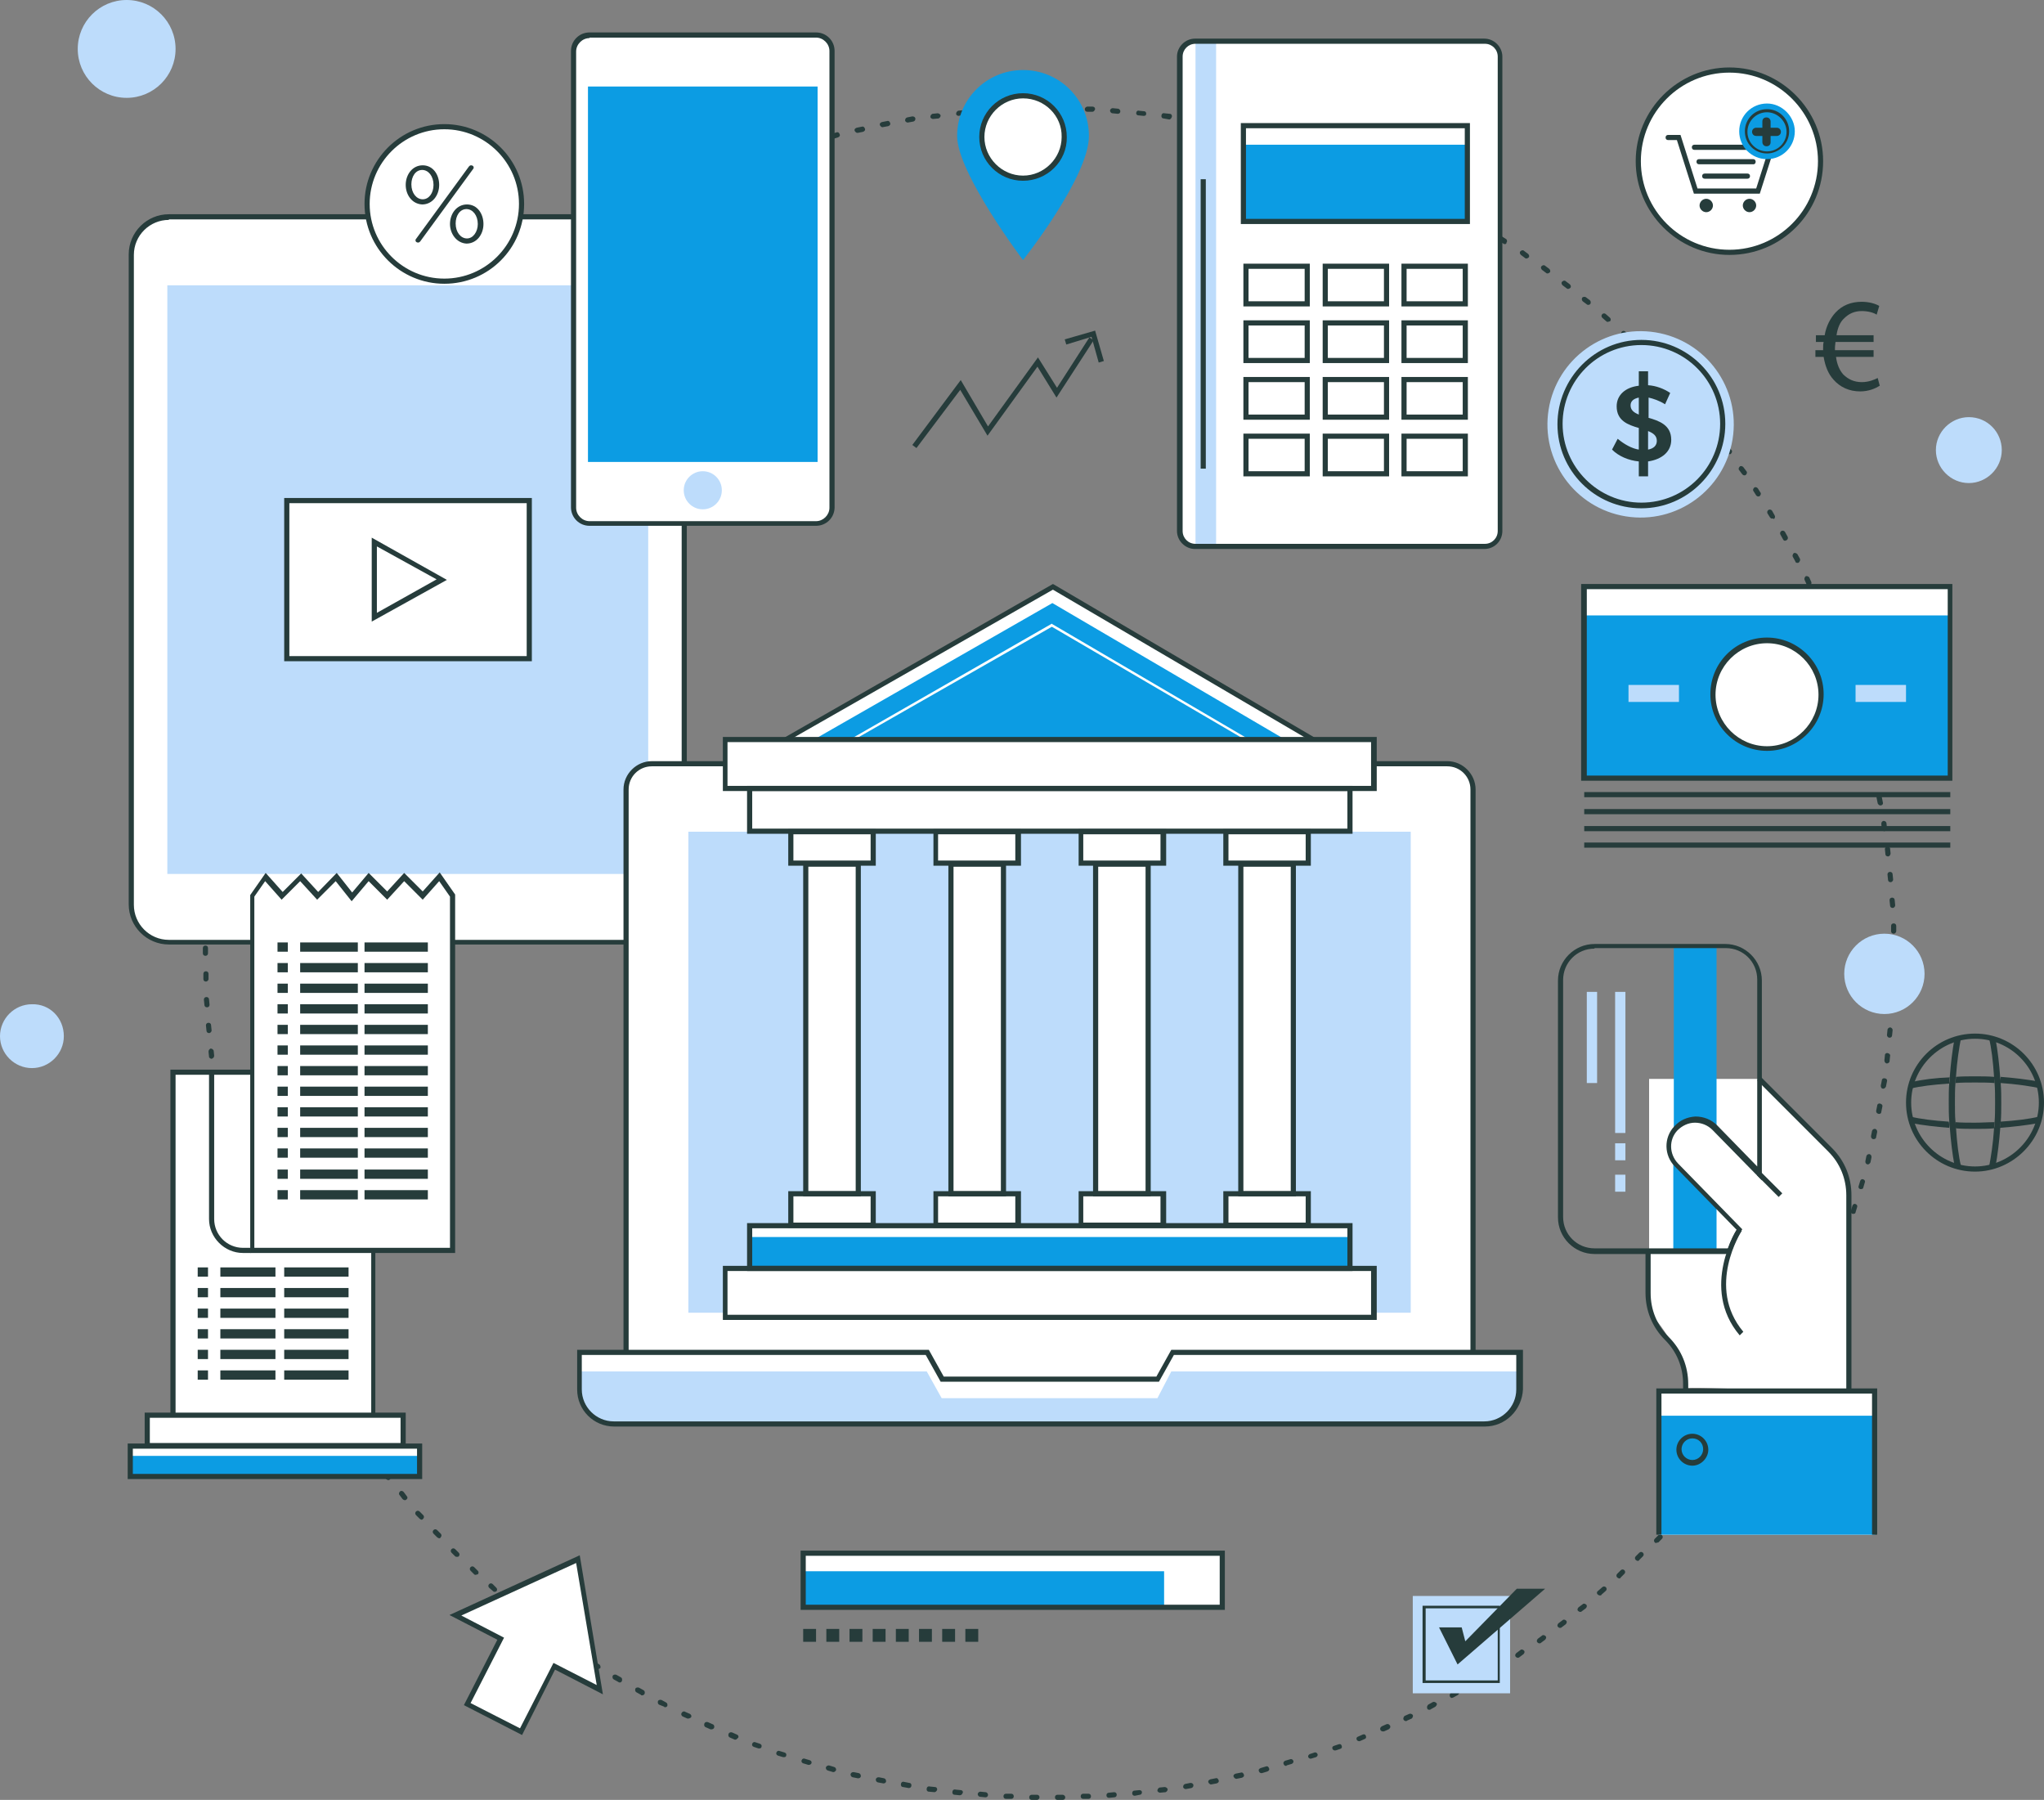 <?xml version="1.0" encoding="utf-8"?>
<!-- Generator: Adobe Illustrator 22.1.0, SVG Export Plug-In . SVG Version: 6.00 Build 0)  -->
<svg version="1.1" id="OBJECTS" xmlns="http://www.w3.org/2000/svg" xmlns:xlink="http://www.w3.org/1999/xlink" x="0px" y="0px"
	 viewBox="0 0 397 349.5" style="enable-background:new 0 0 397 349.5;" xml:space="preserve">
<rect x="0" y="0" width="397" height="349.5" fill="#808080" stroke="none"/>
<style type="text/css">
	.st0{fill:#263C3B;}
	.st1{fill:#FFFFFF;}
	.st2{fill:#BDDCFB;}
	.st3{fill:#0C9CE3;}
	.st4{fill:none;}
</style>
<g>
	<g>
		<path class="st0" d="M205.4,349.5c-0.3,0-0.5-0.2-0.5-0.5c0-0.3,0.2-0.5,0.5-0.5l1,0c0.2,0,0.5,0.2,0.5,0.5c0,0.3-0.2,0.5-0.5,0.5
			L205.4,349.5C205.4,349.5,205.4,349.5,205.4,349.5z M201.4,349.5C201.4,349.5,201.4,349.5,201.4,349.5l-1,0
			c-0.3,0-0.5-0.2-0.5-0.5c0-0.3,0.2-0.5,0.5-0.5l1,0c0.3,0,0.5,0.2,0.5,0.5C201.9,349.2,201.7,349.5,201.4,349.5z M210.4,349.3
			c-0.3,0-0.5-0.2-0.5-0.5c0-0.3,0.2-0.5,0.5-0.5l1,0c0.3,0,0.5,0.2,0.5,0.5c0,0.3-0.2,0.5-0.5,0.5L210.4,349.3
			C210.4,349.3,210.4,349.3,210.4,349.3z M196.4,349.3C196.4,349.3,196.4,349.3,196.4,349.3l-1,0c-0.3,0-0.5-0.2-0.5-0.5
			c0-0.3,0.2-0.5,0.5-0.5l1,0c0.3,0,0.5,0.2,0.5,0.5C196.9,349.1,196.7,349.3,196.4,349.3z M215.4,349.1c-0.3,0-0.5-0.2-0.5-0.5
			c0-0.3,0.2-0.5,0.5-0.5l1-0.1c0.3,0,0.5,0.2,0.5,0.5c0,0.3-0.2,0.5-0.5,0.5L215.4,349.1C215.4,349.1,215.4,349.1,215.4,349.1z
			 M191.4,349C191.4,349,191.4,349,191.4,349l-1-0.1c-0.3,0-0.5-0.3-0.5-0.5c0-0.3,0.3-0.5,0.5-0.5l1,0.1c0.3,0,0.5,0.3,0.5,0.5
			C191.9,348.8,191.7,349,191.4,349z M220.4,348.7c-0.3,0-0.5-0.2-0.5-0.5c0-0.3,0.2-0.5,0.4-0.5l1-0.1c0.3,0,0.5,0.2,0.5,0.4
			c0,0.3-0.2,0.5-0.4,0.5L220.4,348.7C220.4,348.6,220.4,348.7,220.4,348.7z M186.4,348.6C186.4,348.6,186.4,348.6,186.4,348.6
			l-1-0.1c-0.3,0-0.5-0.3-0.4-0.6c0-0.3,0.3-0.5,0.6-0.4l1,0.1c0.3,0,0.5,0.3,0.4,0.5C186.9,348.4,186.7,348.6,186.4,348.6z
			 M225.3,348.1c-0.2,0-0.5-0.2-0.5-0.4c0-0.3,0.2-0.5,0.4-0.6l1-0.1c0.3,0,0.5,0.2,0.6,0.4c0,0.3-0.2,0.5-0.4,0.6L225.3,348.1
			C225.4,348.1,225.4,348.1,225.3,348.1z M181.5,348C181.5,348,181.4,348,181.5,348l-1.1-0.1c-0.3,0-0.5-0.3-0.4-0.6
			c0-0.3,0.3-0.5,0.6-0.4l1,0.1c0.3,0,0.5,0.3,0.4,0.6C181.9,347.8,181.7,348,181.5,348z M230.3,347.4c-0.2,0-0.5-0.2-0.5-0.4
			c0-0.3,0.1-0.5,0.4-0.6l1-0.2c0.3,0,0.5,0.1,0.6,0.4c0,0.3-0.1,0.5-0.4,0.6L230.3,347.4C230.3,347.3,230.3,347.4,230.3,347.4z
			 M176.5,347.2C176.5,347.2,176.5,347.2,176.5,347.2l-1.1-0.2c-0.3,0-0.5-0.3-0.4-0.6c0-0.3,0.3-0.5,0.6-0.4l1,0.2
			c0.3,0,0.5,0.3,0.4,0.6C177,347,176.8,347.2,176.5,347.2z M235.2,346.5c-0.2,0-0.4-0.2-0.5-0.4c-0.1-0.3,0.1-0.5,0.4-0.6l1-0.2
			c0.3-0.1,0.5,0.1,0.6,0.4c0.1,0.3-0.1,0.5-0.4,0.6L235.2,346.5C235.3,346.5,235.2,346.5,235.2,346.5z M171.6,346.3
			C171.6,346.3,171.6,346.3,171.6,346.3l-1.1-0.2c-0.3-0.1-0.4-0.3-0.4-0.6c0.1-0.3,0.3-0.4,0.6-0.4l1,0.2c0.3,0.1,0.4,0.3,0.4,0.6
			C172.1,346.1,171.9,346.3,171.6,346.3z M240.1,345.4c-0.2,0-0.4-0.2-0.5-0.4c-0.1-0.3,0.1-0.5,0.4-0.6l1-0.2
			c0.3-0.1,0.5,0.1,0.6,0.4c0.1,0.3-0.1,0.5-0.4,0.6l-1,0.2C240.2,345.4,240.1,345.4,240.1,345.4z M166.7,345.3c0,0-0.1,0-0.1,0
			l-1-0.2c-0.3-0.1-0.4-0.3-0.4-0.6c0.1-0.3,0.3-0.4,0.6-0.4l1,0.2c0.3,0.1,0.4,0.3,0.4,0.6C167.2,345.1,167,345.3,166.7,345.3z
			 M245,344.3c-0.2,0-0.4-0.1-0.5-0.4c-0.1-0.3,0.1-0.5,0.4-0.6l1-0.3c0.3-0.1,0.5,0.1,0.6,0.4c0.1,0.3-0.1,0.5-0.4,0.6l-1,0.3
			C245.1,344.3,245,344.3,245,344.3z M161.9,344.1c0,0-0.1,0-0.1,0l-1-0.3c-0.3-0.1-0.4-0.3-0.4-0.6c0.1-0.3,0.4-0.4,0.6-0.4l1,0.3
			c0.3,0.1,0.4,0.3,0.4,0.6C162.3,343.9,162.1,344.1,161.9,344.1z M249.8,342.9c-0.2,0-0.4-0.1-0.5-0.4c-0.1-0.3,0.1-0.5,0.3-0.6
			l1-0.3c0.3-0.1,0.5,0.1,0.6,0.3c0.1,0.3-0.1,0.5-0.3,0.6l-1,0.3C249.9,342.9,249.8,342.9,249.8,342.9z M157.1,342.7
			c0,0-0.1,0-0.1,0l-1-0.3c-0.3-0.1-0.4-0.4-0.3-0.6c0.1-0.3,0.4-0.4,0.6-0.3l1,0.3c0.3,0.1,0.4,0.4,0.3,0.6
			C157.5,342.6,157.3,342.7,157.1,342.7z M254.6,341.5c-0.2,0-0.4-0.1-0.5-0.3c-0.1-0.3,0.1-0.5,0.3-0.6l0.9-0.3
			c0.3-0.1,0.5,0.1,0.6,0.3c0.1,0.3-0.1,0.5-0.3,0.6l-1,0.3C254.7,341.5,254.6,341.5,254.6,341.5z M152.3,341.2c-0.1,0-0.1,0-0.2,0
			l-1-0.3c-0.3-0.1-0.4-0.4-0.3-0.6c0.1-0.3,0.4-0.4,0.6-0.3l1,0.3c0.3,0.1,0.4,0.4,0.3,0.6C152.7,341.1,152.5,341.2,152.3,341.2z
			 M259.3,339.9c-0.2,0-0.4-0.1-0.5-0.3c-0.1-0.3,0-0.5,0.3-0.6l0.9-0.3c0.3-0.1,0.5,0,0.6,0.3c0.1,0.3,0,0.5-0.3,0.6l-0.9,0.3
			C259.4,339.8,259.4,339.9,259.3,339.9z M147.5,339.5c-0.1,0-0.1,0-0.2,0l-0.9-0.3c-0.3-0.1-0.4-0.4-0.3-0.6
			c0.1-0.3,0.4-0.4,0.6-0.3l0.9,0.3c0.3,0.1,0.4,0.4,0.3,0.6C147.9,339.4,147.7,339.5,147.5,339.5z M264,338.1
			c-0.2,0-0.4-0.1-0.5-0.3c-0.1-0.3,0-0.5,0.3-0.6l0.9-0.4c0.3-0.1,0.5,0,0.6,0.3c0.1,0.3,0,0.5-0.3,0.6l-0.9,0.4
			C264.1,338.1,264,338.1,264,338.1z M142.9,337.8c-0.1,0-0.1,0-0.2,0l-0.9-0.4c-0.3-0.1-0.4-0.4-0.3-0.7c0.1-0.3,0.4-0.4,0.7-0.3
			l0.9,0.4c0.3,0.1,0.4,0.4,0.3,0.6C143.2,337.6,143,337.8,142.9,337.8z M268.6,336.2c-0.2,0-0.4-0.1-0.5-0.3
			c-0.1-0.3,0-0.5,0.3-0.7l0.9-0.4c0.3-0.1,0.5,0,0.7,0.3c0.1,0.3,0,0.5-0.3,0.7l-0.9,0.4C268.7,336.2,268.7,336.2,268.6,336.2z
			 M138.2,335.8c-0.1,0-0.1,0-0.2,0l-0.9-0.4c-0.3-0.1-0.4-0.4-0.3-0.7c0.1-0.3,0.4-0.4,0.7-0.3l0.9,0.4c0.3,0.1,0.4,0.4,0.3,0.7
			C138.6,335.7,138.4,335.8,138.2,335.8z M273.1,334.2c-0.2,0-0.4-0.1-0.5-0.3c-0.1-0.2,0-0.5,0.2-0.7l0.9-0.4
			c0.3-0.1,0.5,0,0.7,0.2c0.1,0.2,0,0.5-0.2,0.7l-0.9,0.4C273.3,334.1,273.2,334.2,273.1,334.2z M133.7,333.7c-0.1,0-0.1,0-0.2,0
			l-0.9-0.4c-0.2-0.1-0.4-0.4-0.2-0.7c0.1-0.2,0.4-0.4,0.7-0.2l0.9,0.4c0.2,0.1,0.4,0.4,0.2,0.7C134,333.6,133.9,333.7,133.7,333.7z
			 M277.6,332c-0.2,0-0.4-0.1-0.4-0.3c-0.1-0.2,0-0.5,0.2-0.7l0.9-0.5c0.2-0.1,0.5,0,0.7,0.2s0,0.5-0.2,0.7l-0.9,0.5
			C277.8,332,277.7,332,277.6,332z M129.2,331.5c-0.1,0-0.2,0-0.2-0.1L128,331c-0.2-0.1-0.3-0.4-0.2-0.7c0.1-0.2,0.4-0.3,0.7-0.2
			l0.9,0.5c0.2,0.1,0.3,0.4,0.2,0.7C129.5,331.4,129.4,331.5,129.2,331.5z M282,329.7c-0.2,0-0.3-0.1-0.4-0.3
			c-0.1-0.2,0-0.5,0.2-0.7l0.9-0.5c0.2-0.1,0.5,0,0.7,0.2c0.1,0.2,0,0.5-0.2,0.7l-0.9,0.5C282.2,329.6,282.1,329.7,282,329.7z
			 M124.7,329.2c-0.1,0-0.2,0-0.2-0.1l-0.9-0.5c-0.2-0.1-0.3-0.4-0.2-0.7c0.1-0.2,0.4-0.3,0.7-0.2l0.9,0.5c0.2,0.1,0.3,0.4,0.2,0.7
			C125.1,329.1,124.9,329.2,124.7,329.2z M286.4,327.2c-0.2,0-0.3-0.1-0.4-0.2c-0.1-0.2-0.1-0.5,0.2-0.7l0.9-0.5
			c0.2-0.1,0.5-0.1,0.7,0.2c0.1,0.2,0.1,0.5-0.2,0.7l-0.9,0.5C286.6,327.2,286.5,327.2,286.4,327.2z M120.4,326.7
			c-0.1,0-0.2,0-0.3-0.1l-0.9-0.5c-0.2-0.1-0.3-0.4-0.2-0.7c0.1-0.2,0.4-0.3,0.7-0.2l0.9,0.5c0.2,0.1,0.3,0.4,0.2,0.7
			C120.7,326.6,120.6,326.7,120.4,326.7z M290.7,324.6c-0.2,0-0.3-0.1-0.4-0.2c-0.1-0.2-0.1-0.5,0.2-0.7l0.8-0.5
			c0.2-0.1,0.5-0.1,0.7,0.2c0.1,0.2,0.1,0.5-0.2,0.7l-0.8,0.5C290.8,324.6,290.7,324.6,290.7,324.6z M116.1,324.1
			c-0.1,0-0.2,0-0.3-0.1l-0.8-0.5c-0.2-0.1-0.3-0.5-0.1-0.7c0.1-0.2,0.5-0.3,0.7-0.1l0.8,0.5c0.2,0.1,0.3,0.5,0.2,0.7
			C116.5,324,116.3,324.1,116.1,324.1z M294.8,321.9c-0.2,0-0.3-0.1-0.4-0.2c-0.2-0.2-0.1-0.5,0.1-0.7l0.8-0.6
			c0.2-0.2,0.5-0.1,0.7,0.1c0.2,0.2,0.1,0.5-0.1,0.7l-0.8,0.6C295,321.9,294.9,321.9,294.8,321.9z M111.9,321.3
			c-0.1,0-0.2,0-0.3-0.1l-0.8-0.6c-0.2-0.2-0.3-0.5-0.1-0.7c0.2-0.2,0.5-0.3,0.7-0.1l0.8,0.6c0.2,0.2,0.3,0.5,0.1,0.7
			C112.3,321.2,112.1,321.3,111.9,321.3z M299,319.1c-0.2,0-0.3-0.1-0.4-0.2c-0.2-0.2-0.1-0.5,0.1-0.7l0.8-0.6
			c0.2-0.2,0.5-0.1,0.7,0.1c0.2,0.2,0.1,0.5-0.1,0.7l-0.8,0.6C299.2,319.1,299.1,319.1,299,319.1z M107.8,318.4
			c-0.1,0-0.2,0-0.3-0.1l-0.8-0.6c-0.2-0.2-0.3-0.5-0.1-0.7c0.2-0.2,0.5-0.3,0.7-0.1l0.8,0.6c0.2,0.2,0.3,0.5,0.1,0.7
			C108.1,318.4,108,318.4,107.8,318.4z M303,316.1c-0.2,0-0.3-0.1-0.4-0.2c-0.2-0.2-0.1-0.5,0.1-0.7l0.8-0.6
			c0.2-0.2,0.5-0.1,0.7,0.1c0.2,0.2,0.1,0.5-0.1,0.7l-0.8,0.6C303.2,316.1,303.1,316.1,303,316.1z M103.8,315.4
			c-0.1,0-0.2,0-0.3-0.1l-0.8-0.6c-0.2-0.2-0.3-0.5-0.1-0.7c0.2-0.2,0.5-0.3,0.7-0.1l0.8,0.6c0.2,0.2,0.3,0.5,0.1,0.7
			C104.1,315.4,104,315.4,103.8,315.4z M306.9,313c-0.1,0-0.3-0.1-0.4-0.2c-0.2-0.2-0.1-0.5,0.1-0.7l0.8-0.6
			c0.2-0.2,0.5-0.1,0.7,0.1c0.2,0.2,0.1,0.5-0.1,0.7l-0.8,0.6C307.1,313,307,313,306.9,313z M99.9,312.3c-0.1,0-0.2,0-0.3-0.1
			l-0.8-0.6c-0.2-0.2-0.2-0.5-0.1-0.7c0.2-0.2,0.5-0.2,0.7-0.1l0.8,0.6c0.2,0.2,0.2,0.5,0.1,0.7C100.2,312.3,100.1,312.3,99.9,312.3
			z M310.7,309.8c-0.1,0-0.3-0.1-0.4-0.2c-0.2-0.2-0.2-0.5,0.1-0.7l0.8-0.7c0.2-0.2,0.5-0.2,0.7,0c0.2,0.2,0.2,0.5,0,0.7l-0.8,0.7
			C311,309.8,310.9,309.8,310.7,309.8z M96.1,309.1c-0.1,0-0.2,0-0.3-0.1l-0.8-0.7c-0.2-0.2-0.2-0.5,0-0.7c0.2-0.2,0.5-0.2,0.7,0
			l0.7,0.7c0.2,0.2,0.2,0.5,0,0.7C96.4,309,96.2,309.1,96.1,309.1z M314.5,306.5c-0.1,0-0.3-0.1-0.4-0.2c-0.2-0.2-0.2-0.5,0-0.7
			l0.7-0.7c0.2-0.2,0.5-0.2,0.7,0c0.2,0.2,0.2,0.5,0,0.7l-0.7,0.7C314.7,306.5,314.6,306.5,314.5,306.5z M92.4,305.8
			c-0.1,0-0.2,0-0.3-0.1l-0.7-0.7c-0.2-0.2-0.2-0.5,0-0.7c0.2-0.2,0.5-0.2,0.7,0l0.7,0.7c0.2,0.2,0.2,0.5,0,0.7
			C92.6,305.7,92.5,305.8,92.4,305.8z M318.1,303.1c-0.1,0-0.3-0.1-0.4-0.2c-0.2-0.2-0.2-0.5,0-0.7l0.7-0.7c0.2-0.2,0.5-0.2,0.7,0
			c0.2,0.2,0.2,0.5,0,0.7l-0.7,0.7C318.4,303,318.2,303.1,318.1,303.1z M88.8,302.3c-0.1,0-0.3,0-0.4-0.1l-0.7-0.7
			c-0.2-0.2-0.2-0.5,0-0.7c0.2-0.2,0.5-0.2,0.7,0l0.7,0.7c0.2,0.2,0.2,0.5,0,0.7C89,302.3,88.9,302.3,88.8,302.3z M321.7,299.6
			c-0.1,0-0.3,0-0.3-0.1c-0.2-0.2-0.2-0.5,0-0.7l0.7-0.7c0.2-0.2,0.5-0.2,0.7,0c0.2,0.2,0.2,0.5,0,0.7l-0.7,0.7
			C321.9,299.5,321.8,299.6,321.7,299.6z M85.3,298.7c-0.1,0-0.3-0.1-0.4-0.2l-0.7-0.7c-0.2-0.2-0.2-0.5,0-0.7
			c0.2-0.2,0.5-0.2,0.7,0l0.7,0.7c0.2,0.2,0.2,0.5,0,0.7C85.5,298.7,85.4,298.7,85.3,298.7z M325.1,295.9c-0.1,0-0.2,0-0.3-0.1
			c-0.2-0.2-0.2-0.5,0-0.7l0.7-0.7c0.2-0.2,0.5-0.2,0.7,0c0.2,0.2,0.2,0.5,0,0.7l-0.7,0.7C325.3,295.9,325.2,295.9,325.1,295.9z
			 M81.9,295.1c-0.1,0-0.3-0.1-0.4-0.2l-0.7-0.7c-0.2-0.2-0.2-0.5,0-0.7c0.2-0.2,0.5-0.2,0.7,0l0.7,0.7c0.2,0.2,0.2,0.5,0,0.7
			C82.1,295,82,295.1,81.9,295.1z M328.4,292.2c-0.1,0-0.2,0-0.3-0.1c-0.2-0.2-0.2-0.5-0.1-0.7l0.6-0.8c0.2-0.2,0.5-0.2,0.7-0.1
			c0.2,0.2,0.2,0.5,0.1,0.7l-0.7,0.8C328.7,292.1,328.5,292.2,328.4,292.2z M78.6,291.3c-0.1,0-0.3-0.1-0.4-0.2l-0.6-0.8
			c-0.2-0.2-0.1-0.5,0.1-0.7c0.2-0.2,0.5-0.1,0.7,0.1l0.6,0.8c0.2,0.2,0.2,0.5-0.1,0.7C78.8,291.3,78.7,291.3,78.6,291.3z
			 M331.6,288.3c-0.1,0-0.2,0-0.3-0.1c-0.2-0.2-0.2-0.5-0.1-0.7l0.6-0.8c0.2-0.2,0.5-0.3,0.7-0.1c0.2,0.2,0.3,0.5,0.1,0.7l-0.6,0.8
			C331.9,288.3,331.7,288.3,331.6,288.3z M75.4,287.4c-0.1,0-0.3-0.1-0.4-0.2l-0.6-0.8c-0.2-0.2-0.1-0.5,0.1-0.7
			c0.2-0.2,0.5-0.1,0.7,0.1l0.6,0.8c0.2,0.2,0.1,0.5-0.1,0.7C75.6,287.4,75.5,287.4,75.4,287.4z M334.7,284.4c-0.1,0-0.2,0-0.3-0.1
			c-0.2-0.2-0.3-0.5-0.1-0.7l0.6-0.8c0.2-0.2,0.5-0.3,0.7-0.1c0.2,0.2,0.3,0.5,0.1,0.7l-0.6,0.8C335,284.3,334.8,284.4,334.7,284.4z
			 M72.4,283.5c-0.2,0-0.3-0.1-0.4-0.2l-0.6-0.8c-0.2-0.2-0.1-0.5,0.1-0.7c0.2-0.2,0.5-0.1,0.7,0.1l0.6,0.8c0.2,0.2,0.1,0.5-0.1,0.7
			C72.6,283.5,72.5,283.5,72.4,283.5z M337.6,280.3c-0.1,0-0.2,0-0.3-0.1c-0.2-0.2-0.3-0.5-0.1-0.7l0.6-0.8c0.2-0.2,0.5-0.3,0.7-0.1
			c0.2,0.2,0.3,0.5,0.1,0.7l-0.6,0.8C337.9,280.3,337.8,280.3,337.6,280.3z M69.4,279.4c-0.2,0-0.3-0.1-0.4-0.2l-0.6-0.8
			c-0.2-0.2-0.1-0.5,0.1-0.7c0.2-0.2,0.5-0.1,0.7,0.1l0.6,0.8c0.2,0.2,0.1,0.5-0.1,0.7C69.6,279.4,69.5,279.4,69.4,279.4z
			 M340.5,276.2c-0.1,0-0.2,0-0.3-0.1c-0.2-0.2-0.3-0.5-0.1-0.7l0.6-0.8c0.2-0.2,0.5-0.3,0.7-0.1c0.2,0.2,0.3,0.5,0.1,0.7l-0.6,0.8
			C340.8,276.1,340.6,276.2,340.5,276.2z M66.6,275.3c-0.2,0-0.3-0.1-0.4-0.2l-0.5-0.8c-0.1-0.2-0.1-0.5,0.1-0.7
			c0.2-0.1,0.5-0.1,0.7,0.1l0.5,0.8c0.2,0.2,0.1,0.5-0.1,0.7C66.8,275.3,66.7,275.3,66.6,275.3z M343.2,272c-0.1,0-0.2,0-0.3-0.1
			c-0.2-0.1-0.3-0.5-0.2-0.7l0.5-0.9c0.1-0.2,0.5-0.3,0.7-0.2c0.2,0.1,0.3,0.5,0.2,0.7l-0.5,0.9C343.5,271.9,343.3,272,343.2,272z
			 M64,271.1c-0.2,0-0.3-0.1-0.4-0.2L63,270c-0.1-0.2-0.1-0.5,0.2-0.7c0.2-0.1,0.5-0.1,0.7,0.2l0.5,0.9c0.1,0.2,0.1,0.5-0.2,0.7
			C64.1,271.1,64,271.1,64,271.1z M345.8,267.7c-0.1,0-0.2,0-0.2-0.1c-0.2-0.1-0.3-0.4-0.2-0.7l0.5-0.9c0.1-0.2,0.4-0.3,0.7-0.2
			c0.2,0.1,0.3,0.4,0.2,0.7l-0.5,0.9C346.1,267.6,345.9,267.7,345.8,267.7z M61.4,266.8c-0.2,0-0.3-0.1-0.4-0.3l-0.5-0.9
			c-0.1-0.2-0.1-0.5,0.2-0.7c0.2-0.1,0.5-0.1,0.7,0.2l0.5,0.9c0.1,0.2,0.1,0.5-0.2,0.7C61.6,266.8,61.5,266.8,61.4,266.8z
			 M348.2,263.3c-0.1,0-0.2,0-0.2-0.1c-0.2-0.1-0.3-0.4-0.2-0.7l0.5-0.9c0.1-0.2,0.4-0.3,0.7-0.2c0.2,0.1,0.3,0.4,0.2,0.7l-0.5,0.9
			C348.5,263.2,348.4,263.3,348.2,263.3z M59,262.4c-0.2,0-0.4-0.1-0.4-0.3l-0.5-0.9c-0.1-0.2,0-0.5,0.2-0.7c0.2-0.1,0.5,0,0.7,0.2
			l0.5,0.9c0.1,0.2,0,0.5-0.2,0.7C59.2,262.4,59.1,262.4,59,262.4z M350.5,258.9c-0.1,0-0.2,0-0.2-0.1c-0.2-0.1-0.3-0.4-0.2-0.7
			l0.4-0.9c0.1-0.2,0.4-0.3,0.7-0.2c0.2,0.1,0.3,0.4,0.2,0.7l-0.4,0.9C350.9,258.8,350.7,258.9,350.5,258.9z M56.7,258
			c-0.2,0-0.4-0.1-0.4-0.3l-0.4-0.9c-0.1-0.2,0-0.5,0.2-0.7c0.2-0.1,0.5,0,0.7,0.2l0.4,0.9c0.1,0.2,0,0.5-0.2,0.7
			C56.9,258,56.8,258,56.7,258z M352.7,254.4c-0.1,0-0.1,0-0.2,0c-0.3-0.1-0.4-0.4-0.2-0.7l0.4-0.9c0.1-0.3,0.4-0.4,0.7-0.2
			c0.3,0.1,0.4,0.4,0.2,0.7l-0.4,0.9C353.1,254.3,352.9,254.4,352.7,254.4z M54.6,253.5c-0.2,0-0.4-0.1-0.5-0.3l-0.4-0.9
			c-0.1-0.3,0-0.5,0.3-0.7c0.3-0.1,0.5,0,0.7,0.3l0.4,0.9c0.1,0.3,0,0.5-0.2,0.7C54.7,253.5,54.7,253.5,54.6,253.5z M354.7,249.8
			c-0.1,0-0.1,0-0.2,0c-0.3-0.1-0.4-0.4-0.3-0.7l0.4-0.9c0.1-0.3,0.4-0.4,0.7-0.3c0.3,0.1,0.4,0.4,0.3,0.7l-0.4,0.9
			C355.1,249.7,354.9,249.8,354.7,249.8z M52.6,248.9c-0.2,0-0.4-0.1-0.5-0.3l-0.4-0.9c-0.1-0.3,0-0.5,0.3-0.7
			c0.3-0.1,0.5,0,0.7,0.3l0.4,0.9c0.1,0.3,0,0.5-0.3,0.7C52.7,248.9,52.7,248.9,52.6,248.9z M356.6,245.2c-0.1,0-0.1,0-0.2,0
			c-0.3-0.1-0.4-0.4-0.3-0.6l0.4-0.9c0.1-0.3,0.4-0.4,0.6-0.3c0.3,0.1,0.4,0.4,0.3,0.6l-0.4,0.9C357,245,356.8,245.2,356.6,245.2z
			 M50.7,244.3c-0.2,0-0.4-0.1-0.5-0.3l-0.4-0.9c-0.1-0.3,0-0.5,0.3-0.6c0.3-0.1,0.5,0,0.6,0.3l0.4,0.9c0.1,0.3,0,0.5-0.3,0.6
			C50.9,244.3,50.8,244.3,50.7,244.3z M358.4,240.5c-0.1,0-0.1,0-0.2,0c-0.3-0.1-0.4-0.4-0.3-0.6l0.3-0.9c0.1-0.3,0.4-0.4,0.6-0.3
			c0.3,0.1,0.4,0.4,0.3,0.6l-0.3,1C358.8,240.3,358.6,240.5,358.4,240.5z M49,239.6c-0.2,0-0.4-0.1-0.5-0.3l-0.3-0.9
			c-0.1-0.3,0.1-0.5,0.3-0.6c0.3-0.1,0.5,0.1,0.6,0.3l0.3,0.9c0.1,0.3,0,0.5-0.3,0.6C49.1,239.6,49.1,239.6,49,239.6z M360,235.7
			c-0.1,0-0.1,0-0.2,0c-0.3-0.1-0.4-0.4-0.3-0.6l0.3-1c0.1-0.3,0.4-0.4,0.6-0.3c0.3,0.1,0.4,0.4,0.3,0.6l-0.3,1
			C360.4,235.6,360.2,235.7,360,235.7z M47.4,234.9c-0.2,0-0.4-0.1-0.5-0.3l-0.3-1c-0.1-0.3,0.1-0.5,0.3-0.6
			c0.3-0.1,0.5,0.1,0.6,0.3l0.3,1c0.1,0.3-0.1,0.5-0.3,0.6C47.5,234.8,47.5,234.9,47.4,234.9z M361.4,230.9c0,0-0.1,0-0.1,0
			c-0.3-0.1-0.4-0.4-0.3-0.6l0.3-1c0.1-0.3,0.4-0.4,0.6-0.3c0.3,0.1,0.4,0.4,0.3,0.6l-0.3,1C361.9,230.8,361.7,230.9,361.4,230.9z
			 M46,230.1c-0.2,0-0.4-0.1-0.5-0.4l-0.3-1c-0.1-0.3,0.1-0.5,0.3-0.6c0.3-0.1,0.5,0.1,0.6,0.3l0.3,1c0.1,0.3-0.1,0.5-0.3,0.6
			C46.1,230.1,46,230.1,46,230.1z M362.8,226.1c0,0-0.1,0-0.1,0c-0.3-0.1-0.4-0.3-0.4-0.6l0.2-1c0.1-0.3,0.3-0.4,0.6-0.4
			c0.3,0.1,0.4,0.3,0.4,0.6l-0.2,1C363.2,225.9,363,226.1,362.8,226.1z M44.7,225.2c-0.2,0-0.4-0.2-0.5-0.4l-0.2-1
			c-0.1-0.3,0.1-0.5,0.4-0.6c0.3-0.1,0.5,0.1,0.6,0.4l0.2,1c0.1,0.3-0.1,0.5-0.4,0.6C44.8,225.2,44.8,225.2,44.7,225.2z
			 M363.9,221.2c0,0-0.1,0-0.1,0c-0.3-0.1-0.4-0.3-0.4-0.6l0.2-1c0.1-0.3,0.3-0.4,0.6-0.4c0.3,0.1,0.4,0.3,0.4,0.6l-0.2,1
			C364.4,221.1,364.1,221.2,363.9,221.2z M43.6,220.4c-0.2,0-0.4-0.2-0.5-0.4l-0.2-1c-0.1-0.3,0.1-0.5,0.4-0.6
			c0.3-0.1,0.5,0.1,0.6,0.4l0.2,1c0.1,0.3-0.1,0.5-0.4,0.6C43.7,220.4,43.6,220.4,43.6,220.4z M364.9,216.3
			C364.9,216.3,364.9,216.3,364.9,216.3c-0.4-0.1-0.5-0.3-0.5-0.6l0.2-1c0-0.3,0.3-0.5,0.6-0.4c0.3,0.1,0.5,0.3,0.4,0.6l-0.2,1
			C365.4,216.2,365.2,216.3,364.9,216.3z M42.6,215.5c-0.2,0-0.4-0.2-0.5-0.4l-0.2-1c0-0.3,0.1-0.5,0.4-0.6c0.3,0,0.5,0.1,0.6,0.4
			l0.2,1C43.1,215.1,43,215.4,42.6,215.5C42.7,215.5,42.6,215.5,42.6,215.5z M365.8,211.4C365.8,211.4,365.7,211.4,365.8,211.4
			c-0.4,0-0.5-0.3-0.5-0.6l0.2-1c0-0.3,0.3-0.5,0.6-0.4c0.3,0,0.5,0.3,0.4,0.6l-0.2,1C366.2,211.2,366,211.4,365.8,211.4z
			 M41.8,210.5c-0.2,0-0.5-0.2-0.5-0.4l-0.1-1c0-0.3,0.1-0.5,0.4-0.6c0.3,0,0.5,0.1,0.6,0.4l0.1,1C42.3,210.2,42.1,210.5,41.8,210.5
			C41.8,210.5,41.8,210.5,41.8,210.5z M366.5,206.5C366.5,206.5,366.4,206.4,366.5,206.5c-0.3,0-0.5-0.3-0.5-0.6l0.1-1
			c0-0.3,0.3-0.5,0.6-0.4s0.5,0.3,0.4,0.6l-0.1,1C367,206.3,366.7,206.5,366.5,206.5z M41.1,205.6c-0.2,0-0.5-0.2-0.5-0.4l-0.1-1
			c0-0.3,0.2-0.5,0.4-0.6c0.3,0,0.5,0.2,0.6,0.4l0.1,1C41.6,205.3,41.4,205.5,41.1,205.6C41.1,205.6,41.1,205.6,41.1,205.6z
			 M367,201.5C367,201.5,367,201.5,367,201.5c-0.3,0-0.5-0.3-0.5-0.5l0.1-1c0-0.3,0.3-0.5,0.5-0.5c0.3,0,0.5,0.3,0.5,0.5l-0.1,1
			C367.5,201.3,367.3,201.5,367,201.5z M40.6,200.6c-0.3,0-0.5-0.2-0.5-0.5l-0.1-1c0-0.3,0.2-0.5,0.5-0.5c0.3,0,0.5,0.2,0.5,0.5
			l0.1,1C41.1,200.3,40.9,200.6,40.6,200.6C40.6,200.6,40.6,200.6,40.6,200.6z M367.5,196.5C367.4,196.5,367.4,196.5,367.5,196.5
			c-0.3,0-0.5-0.3-0.5-0.5l0.1-1c0-0.3,0.3-0.5,0.5-0.5c0.3,0,0.5,0.3,0.5,0.5l-0.1,1C367.9,196.3,367.7,196.5,367.5,196.5z
			 M40.2,195.6c-0.3,0-0.5-0.2-0.5-0.5l-0.1-1c0-0.3,0.2-0.5,0.5-0.5c0.3,0,0.5,0.2,0.5,0.5l0.1,1C40.7,195.4,40.5,195.6,40.2,195.6
			C40.2,195.6,40.2,195.6,40.2,195.6z M367.7,191.5C367.7,191.5,367.7,191.5,367.7,191.5c-0.3,0-0.5-0.2-0.5-0.5l0-1
			c0-0.3,0.3-0.5,0.5-0.5c0.3,0,0.5,0.2,0.5,0.5l0,1C368.2,191.3,368,191.5,367.7,191.5z M40,190.6c-0.3,0-0.5-0.2-0.5-0.5l0-1
			c0-0.3,0.2-0.5,0.5-0.5c0,0,0,0,0,0c0.3,0,0.5,0.2,0.5,0.5l0,1C40.5,190.4,40.2,190.6,40,190.6C40,190.6,40,190.6,40,190.6z
			 M367.8,186.5C367.8,186.5,367.8,186.5,367.8,186.5c-0.3,0-0.5-0.2-0.5-0.5l0-1l0-0.2c0-0.3,0.2-0.5,0.5-0.5s0.5,0.2,0.5,0.5
			l0,0.2l0,1C368.3,186.3,368.1,186.5,367.8,186.5z M39.9,185.6c-0.3,0-0.5-0.2-0.5-0.5l0-1c0-0.3,0.2-0.5,0.5-0.5c0,0,0,0,0,0
			c0.3,0,0.5,0.2,0.5,0.5l0,1C40.4,185.4,40.2,185.6,39.9,185.6z M367.8,181.3c-0.3,0-0.5-0.2-0.5-0.5l0-1c0-0.3,0.2-0.5,0.5-0.5
			c0.3,0,0.5,0.2,0.5,0.5l0,1C368.3,181,368.1,181.3,367.8,181.3C367.8,181.3,367.8,181.3,367.8,181.3z M39.9,180.6
			C39.9,180.6,39.9,180.6,39.9,180.6c-0.3,0-0.5-0.2-0.5-0.5l0-1c0-0.3,0.3-0.5,0.5-0.5c0.3,0,0.5,0.2,0.5,0.5l0,1
			C40.4,180.4,40.2,180.6,39.9,180.6z M367.6,176.3c-0.3,0-0.5-0.2-0.5-0.5l-0.1-1c0-0.3,0.2-0.5,0.5-0.5c0.3,0,0.5,0.2,0.5,0.5
			l0.1,1C368.1,176,367.9,176.3,367.6,176.3C367.6,176.3,367.6,176.3,367.6,176.3z M40.2,175.6C40.2,175.6,40.1,175.6,40.2,175.6
			c-0.3,0-0.5-0.3-0.5-0.5l0.1-1c0-0.3,0.3-0.5,0.5-0.5c0.3,0,0.5,0.3,0.5,0.5l-0.1,1C40.7,175.4,40.4,175.6,40.2,175.6z
			 M367.2,171.3c-0.3,0-0.5-0.2-0.5-0.5l-0.1-1c0-0.3,0.2-0.5,0.5-0.5c0.3,0,0.5,0.2,0.5,0.5l0.1,1
			C367.7,171,367.5,171.3,367.2,171.3C367.2,171.3,367.2,171.3,367.2,171.3z M40.5,170.6C40.5,170.6,40.5,170.6,40.5,170.6
			c-0.3,0-0.5-0.3-0.5-0.5l0.1-1c0-0.3,0.3-0.5,0.5-0.4c0.3,0,0.5,0.3,0.4,0.5l-0.1,1C41,170.4,40.8,170.6,40.5,170.6z M366.7,166.3
			c-0.3,0-0.5-0.2-0.5-0.4l-0.1-1c0-0.3,0.2-0.5,0.4-0.6c0.3,0,0.5,0.2,0.6,0.4l0.1,1C367.2,166,367,166.3,366.7,166.3
			C366.7,166.3,366.7,166.3,366.7,166.3z M41.1,165.7C41,165.7,41,165.7,41.1,165.7c-0.3,0-0.5-0.3-0.5-0.6l0.1-1
			c0-0.3,0.3-0.5,0.6-0.4c0.3,0,0.5,0.3,0.4,0.6l-0.1,1C41.5,165.5,41.3,165.7,41.1,165.7z M366,161.4c-0.2,0-0.5-0.2-0.5-0.4
			l-0.1-1c0-0.3,0.1-0.5,0.4-0.6c0.3,0,0.5,0.1,0.6,0.4l0.1,1C366.6,161.1,366.4,161.3,366,161.4C366.1,161.4,366.1,161.4,366,161.4
			z M41.7,160.7C41.7,160.7,41.7,160.7,41.7,160.7c-0.3,0-0.5-0.3-0.5-0.6l0.2-1c0-0.3,0.3-0.5,0.6-0.4c0.3,0,0.5,0.3,0.4,0.6
			l-0.2,1C42.2,160.5,42,160.7,41.7,160.7z M365.2,156.4c-0.2,0-0.4-0.2-0.5-0.4l-0.2-1c-0.1-0.3,0.1-0.5,0.4-0.6
			c0.3-0.1,0.5,0.1,0.6,0.4l0.2,1C365.8,156.1,365.6,156.4,365.2,156.4C365.3,156.4,365.3,156.4,365.2,156.4z M42.6,155.8
			C42.5,155.8,42.5,155.8,42.6,155.8c-0.4-0.1-0.5-0.3-0.5-0.6l0.2-1c0.1-0.3,0.3-0.4,0.6-0.4c0.3,0.1,0.4,0.3,0.4,0.6l-0.2,1
			C43,155.6,42.8,155.8,42.6,155.8z M364.3,151.5c-0.2,0-0.4-0.2-0.5-0.4l-0.2-1c-0.1-0.3,0.1-0.5,0.4-0.6c0.3-0.1,0.5,0.1,0.6,0.4
			l0.2,1c0.1,0.3-0.1,0.5-0.4,0.6C364.4,151.5,364.3,151.5,364.3,151.5z M43.5,150.9c0,0-0.1,0-0.1,0c-0.3-0.1-0.4-0.3-0.4-0.6
			l0.2-1c0.1-0.3,0.3-0.4,0.6-0.4c0.3,0.1,0.4,0.3,0.4,0.6l-0.2,1C44,150.7,43.8,150.9,43.5,150.9z M363.2,146.6
			c-0.2,0-0.4-0.2-0.5-0.4l-0.2-1c-0.1-0.3,0.1-0.5,0.4-0.6c0.3-0.1,0.5,0.1,0.6,0.4l0.2,1c0.1,0.3-0.1,0.5-0.4,0.6
			C363.3,146.6,363.2,146.6,363.2,146.6z M44.7,146c0,0-0.1,0-0.1,0c-0.3-0.1-0.4-0.3-0.4-0.6l0.2-1c0.1-0.3,0.3-0.4,0.6-0.4
			c0.3,0.1,0.4,0.3,0.4,0.6l-0.2,1C45.1,145.9,44.9,146,44.7,146z M361.9,141.8c-0.2,0-0.4-0.1-0.5-0.4l-0.3-1
			c-0.1-0.3,0.1-0.5,0.3-0.6c0.3-0.1,0.5,0.1,0.6,0.3l0.3,1c0.1,0.3-0.1,0.5-0.3,0.6C362,141.8,362,141.8,361.9,141.8z M45.9,141.2
			c0,0-0.1,0-0.1,0c-0.3-0.1-0.4-0.4-0.3-0.6l0.3-1c0.1-0.3,0.4-0.4,0.6-0.3c0.3,0.1,0.4,0.4,0.3,0.6l-0.3,1
			C46.4,141,46.2,141.2,45.9,141.2z M360.5,137c-0.2,0-0.4-0.1-0.5-0.4l-0.3-1c-0.1-0.3,0.1-0.5,0.3-0.6c0.3-0.1,0.5,0.1,0.6,0.3
			l0.3,1c0.1,0.3-0.1,0.5-0.3,0.6C360.6,137,360.6,137,360.5,137z M47.4,136.4c0,0-0.1,0-0.1,0c-0.3-0.1-0.4-0.4-0.3-0.6l0.3-1
			c0.1-0.3,0.4-0.4,0.6-0.3c0.3,0.1,0.4,0.4,0.3,0.6l-0.3,1C47.8,136.2,47.6,136.4,47.4,136.4z M359,132.2c-0.2,0-0.4-0.1-0.5-0.3
			l-0.3-0.9c-0.1-0.3,0-0.5,0.3-0.6c0.3-0.1,0.5,0,0.6,0.3l0.3,0.9c0.1,0.3-0.1,0.5-0.3,0.6C359.1,132.2,359,132.2,359,132.2z
			 M48.9,131.6c-0.1,0-0.1,0-0.2,0c-0.3-0.1-0.4-0.4-0.3-0.6l0.3-1c0.1-0.3,0.4-0.4,0.6-0.3c0.3,0.1,0.4,0.4,0.3,0.6l-0.3,0.9
			C49.3,131.5,49.1,131.6,48.9,131.6z M357.3,127.5c-0.2,0-0.4-0.1-0.5-0.3l-0.4-0.9c-0.1-0.3,0-0.5,0.3-0.6c0.3-0.1,0.5,0,0.6,0.3
			l0.4,0.9c0.1,0.3,0,0.5-0.3,0.6C357.4,127.5,357.3,127.5,357.3,127.5z M50.7,126.9c-0.1,0-0.1,0-0.2,0c-0.3-0.1-0.4-0.4-0.3-0.6
			l0.4-0.9c0.1-0.3,0.4-0.4,0.6-0.3c0.3,0.1,0.4,0.4,0.3,0.6l-0.4,0.9C51.1,126.8,50.9,126.9,50.7,126.9z M355.4,122.9
			c-0.2,0-0.4-0.1-0.5-0.3l-0.4-0.9c-0.1-0.3,0-0.5,0.3-0.7c0.3-0.1,0.5,0,0.7,0.3l0.4,0.9c0.1,0.3,0,0.5-0.3,0.7
			C355.6,122.9,355.5,122.9,355.4,122.9z M52.5,122.2c-0.1,0-0.1,0-0.2,0c-0.3-0.1-0.4-0.4-0.3-0.7l0.4-0.9c0.1-0.3,0.4-0.4,0.7-0.3
			c0.3,0.1,0.4,0.4,0.3,0.7l-0.4,0.9C52.9,122.1,52.7,122.2,52.5,122.2z M353.5,118.3c-0.2,0-0.4-0.1-0.5-0.3l-0.4-0.9
			c-0.1-0.3,0-0.5,0.2-0.7c0.3-0.1,0.5,0,0.7,0.2l0.4,0.9c0.1,0.3,0,0.5-0.3,0.7C353.6,118.3,353.5,118.3,353.5,118.3z M54.5,117.6
			c-0.1,0-0.1,0-0.2,0c-0.3-0.1-0.4-0.4-0.2-0.7l0.4-0.9c0.1-0.3,0.4-0.4,0.7-0.2c0.3,0.1,0.4,0.4,0.2,0.7l-0.4,0.9
			C54.9,117.5,54.7,117.6,54.5,117.6z M351.3,113.8c-0.2,0-0.4-0.1-0.4-0.3l-0.4-0.9c-0.1-0.2,0-0.5,0.2-0.7c0.2-0.1,0.5,0,0.7,0.2
			l0.4,0.9c0.1,0.2,0,0.5-0.2,0.7C351.5,113.8,351.4,113.8,351.3,113.8z M56.7,113.1c-0.1,0-0.1,0-0.2-0.1c-0.2-0.1-0.3-0.4-0.2-0.7
			l0.4-0.9c0.1-0.2,0.4-0.3,0.7-0.2c0.2,0.1,0.3,0.4,0.2,0.7l-0.4,0.9C57,113,56.9,113.1,56.7,113.1z M349.1,109.3
			c-0.2,0-0.4-0.1-0.4-0.3l-0.5-0.9c-0.1-0.2,0-0.5,0.2-0.7c0.2-0.1,0.5,0,0.7,0.2l0.5,0.9c0.1,0.2,0,0.5-0.2,0.7
			C349.3,109.3,349.2,109.3,349.1,109.3z M59,108.7c-0.1,0-0.2,0-0.2-0.1c-0.2-0.1-0.3-0.4-0.2-0.7L59,107c0.1-0.2,0.4-0.3,0.7-0.2
			c0.2,0.1,0.3,0.4,0.2,0.7l-0.5,0.9C59.3,108.6,59.1,108.7,59,108.7z M346.7,105c-0.2,0-0.3-0.1-0.4-0.3l-0.5-0.9
			c-0.1-0.2-0.1-0.5,0.2-0.7c0.2-0.1,0.5-0.1,0.7,0.2l0.5,0.9c0.1,0.2,0.1,0.5-0.2,0.7C346.9,104.9,346.8,105,346.7,105z
			 M61.4,104.3c-0.1,0-0.2,0-0.2-0.1c-0.2-0.1-0.3-0.4-0.2-0.7l0.5-0.9c0.1-0.2,0.4-0.3,0.7-0.2c0.2,0.1,0.3,0.4,0.2,0.7l-0.5,0.9
			C61.7,104.2,61.6,104.3,61.4,104.3z M344.2,100.7c-0.2,0-0.3-0.1-0.4-0.2l-0.5-0.8c-0.1-0.2-0.1-0.5,0.2-0.7
			c0.2-0.1,0.5-0.1,0.7,0.2l0.5,0.9c0.1,0.2,0.1,0.5-0.2,0.7C344.4,100.6,344.3,100.7,344.2,100.7z M63.9,100c-0.1,0-0.2,0-0.3-0.1
			c-0.2-0.1-0.3-0.5-0.2-0.7l0.5-0.9c0.1-0.2,0.5-0.3,0.7-0.2c0.2,0.1,0.3,0.5,0.2,0.7l-0.5,0.9C64.3,99.9,64.1,100,63.9,100z
			 M341.5,96.4c-0.2,0-0.3-0.1-0.4-0.2l-0.5-0.8c-0.2-0.2-0.1-0.5,0.1-0.7c0.2-0.2,0.5-0.1,0.7,0.1l0.5,0.8c0.2,0.2,0.1,0.5-0.1,0.7
			C341.7,96.4,341.6,96.4,341.5,96.4z M66.6,95.7c-0.1,0-0.2,0-0.3-0.1c-0.2-0.2-0.3-0.5-0.1-0.7l0.6-0.8c0.2-0.2,0.5-0.3,0.7-0.1
			c0.2,0.2,0.3,0.5,0.1,0.7L67,95.5C66.9,95.7,66.8,95.7,66.6,95.7z M338.8,92.3c-0.2,0-0.3-0.1-0.4-0.2l-0.6-0.8
			c-0.2-0.2-0.1-0.5,0.1-0.7c0.2-0.2,0.5-0.1,0.7,0.1l0.6,0.8c0.2,0.2,0.1,0.5-0.1,0.7C339,92.3,338.9,92.3,338.8,92.3z M69.4,91.6
			c-0.1,0-0.2,0-0.3-0.1c-0.2-0.2-0.3-0.5-0.1-0.7l0.6-0.8c0.2-0.2,0.5-0.3,0.7-0.1c0.2,0.2,0.3,0.5,0.1,0.7l-0.6,0.8
			C69.7,91.5,69.6,91.6,69.4,91.6z M335.9,88.2c-0.2,0-0.3-0.1-0.4-0.2l-0.6-0.8c-0.2-0.2-0.1-0.5,0.1-0.7c0.2-0.2,0.5-0.1,0.7,0.1
			l0.6,0.8c0.2,0.2,0.1,0.5-0.1,0.7C336.1,88.2,336,88.2,335.9,88.2z M72.4,87.5c-0.1,0-0.2,0-0.3-0.1c-0.2-0.2-0.3-0.5-0.1-0.7
			l0.6-0.8c0.2-0.2,0.5-0.3,0.7-0.1c0.2,0.2,0.3,0.5,0.1,0.7l-0.6,0.8C72.7,87.5,72.5,87.5,72.4,87.5z M332.8,84.3
			c-0.1,0-0.3-0.1-0.4-0.2l-0.6-0.8c-0.2-0.2-0.1-0.5,0.1-0.7c0.2-0.2,0.5-0.1,0.7,0.1l0.6,0.8c0.2,0.2,0.1,0.5-0.1,0.7
			C333,84.2,332.9,84.3,332.8,84.3z M75.4,83.6c-0.1,0-0.2,0-0.3-0.1c-0.2-0.2-0.3-0.5-0.1-0.7l0.6-0.8c0.2-0.2,0.5-0.2,0.7-0.1
			c0.2,0.2,0.2,0.5,0.1,0.7l-0.6,0.8C75.7,83.5,75.6,83.6,75.4,83.6z M329.7,80.4c-0.1,0-0.3-0.1-0.4-0.2l-0.6-0.8
			c-0.2-0.2-0.2-0.5,0.1-0.7c0.2-0.2,0.5-0.2,0.7,0.1l0.6,0.8c0.2,0.2,0.1,0.5-0.1,0.7C329.9,80.3,329.8,80.4,329.7,80.4z
			 M78.6,79.7c-0.1,0-0.2,0-0.3-0.1c-0.2-0.2-0.2-0.5-0.1-0.7l0.7-0.8c0.2-0.2,0.5-0.2,0.7-0.1c0.2,0.2,0.2,0.5,0.1,0.7L79,79.5
			C78.9,79.6,78.7,79.7,78.6,79.7z M326.4,76.6c-0.1,0-0.3-0.1-0.4-0.2l-0.7-0.7c-0.2-0.2-0.2-0.5,0-0.7c0.2-0.2,0.5-0.2,0.7,0
			l0.7,0.7c0.2,0.2,0.2,0.5,0,0.7C326.7,76.5,326.5,76.6,326.4,76.6z M81.9,75.9c-0.1,0-0.2,0-0.3-0.1c-0.2-0.2-0.2-0.5,0-0.7
			l0.7-0.7c0.2-0.2,0.5-0.2,0.7,0c0.2,0.2,0.2,0.5,0,0.7l-0.7,0.7C82.1,75.9,82,75.9,81.9,75.9z M323,72.9c-0.1,0-0.3-0.1-0.4-0.2
			L322,72c-0.2-0.2-0.2-0.5,0-0.7c0.2-0.2,0.5-0.2,0.7,0l0.7,0.7c0.2,0.2,0.2,0.5,0,0.7C323.3,72.9,323.2,72.9,323,72.9z M85.3,72.3
			c-0.1,0-0.2,0-0.3-0.1c-0.2-0.2-0.2-0.5,0-0.7l0.7-0.7c0.2-0.2,0.5-0.2,0.7,0c0.2,0.2,0.2,0.5,0,0.7l-0.7,0.7
			C85.5,72.2,85.4,72.3,85.3,72.3z M319.6,69.3c-0.1,0-0.3,0-0.4-0.1l-0.7-0.7c-0.2-0.2-0.2-0.5,0-0.7c0.2-0.2,0.5-0.2,0.7,0
			l0.7,0.7c0.2,0.2,0.2,0.5,0,0.7C319.8,69.3,319.7,69.3,319.6,69.3z M88.8,68.7c-0.1,0-0.3,0-0.4-0.1c-0.2-0.2-0.2-0.5,0-0.7
			l0.7-0.7c0.2-0.2,0.5-0.2,0.7,0c0.2,0.2,0.2,0.5,0,0.7l-0.7,0.7C89,68.6,88.9,68.7,88.8,68.7z M316,65.9c-0.1,0-0.2,0-0.3-0.1
			l-0.7-0.7c-0.2-0.2-0.2-0.5,0-0.7c0.2-0.2,0.5-0.2,0.7,0l0.7,0.7c0.2,0.2,0.2,0.5,0,0.7C316.2,65.8,316.1,65.9,316,65.9z
			 M92.4,65.2c-0.1,0-0.3-0.1-0.4-0.2c-0.2-0.2-0.2-0.5,0-0.7l0.7-0.7c0.2-0.2,0.5-0.2,0.7,0c0.2,0.2,0.2,0.5,0,0.7l-0.7,0.7
			C92.6,65.2,92.5,65.2,92.4,65.2z M312.3,62.5c-0.1,0-0.2,0-0.3-0.1l-0.8-0.7c-0.2-0.2-0.2-0.5,0-0.7c0.2-0.2,0.5-0.2,0.7,0
			l0.8,0.7c0.2,0.2,0.2,0.5,0,0.7C312.5,62.4,312.4,62.5,312.3,62.5z M96.1,61.9c-0.1,0-0.3-0.1-0.4-0.2c-0.2-0.2-0.2-0.5,0-0.7
			l0.8-0.7c0.2-0.2,0.5-0.2,0.7,0.1c0.2,0.2,0.2,0.5-0.1,0.7l-0.8,0.7C96.3,61.9,96.2,61.9,96.1,61.9z M308.5,59.2
			c-0.1,0-0.2,0-0.3-0.1l-0.8-0.6c-0.2-0.2-0.2-0.5-0.1-0.7c0.2-0.2,0.5-0.2,0.7-0.1l0.8,0.6c0.2,0.2,0.2,0.5,0.1,0.7
			C308.7,59.2,308.6,59.2,308.5,59.2z M99.9,58.7c-0.1,0-0.3-0.1-0.4-0.2c-0.2-0.2-0.1-0.5,0.1-0.7l0.8-0.6c0.2-0.2,0.5-0.1,0.7,0.1
			c0.2,0.2,0.1,0.5-0.1,0.7l-0.8,0.6C100.1,58.6,100,58.7,99.9,58.7z M304.6,56.1c-0.1,0-0.2,0-0.3-0.1l-0.8-0.6
			c-0.2-0.2-0.3-0.5-0.1-0.7c0.2-0.2,0.5-0.3,0.7-0.1l0.8,0.6c0.2,0.2,0.3,0.5,0.1,0.7C304.9,56,304.7,56.1,304.6,56.1z M103.8,55.6
			c-0.1,0-0.3-0.1-0.4-0.2c-0.2-0.2-0.1-0.5,0.1-0.7l0.8-0.6c0.2-0.2,0.5-0.1,0.7,0.1c0.2,0.2,0.1,0.5-0.1,0.7l-0.8,0.6
			C104,55.5,103.9,55.6,103.8,55.6z M300.6,53.1c-0.1,0-0.2,0-0.3-0.1l-0.8-0.6c-0.2-0.2-0.3-0.5-0.1-0.7c0.2-0.2,0.5-0.3,0.7-0.1
			l0.8,0.6c0.2,0.2,0.3,0.5,0.1,0.7C300.9,53,300.7,53.1,300.6,53.1z M107.8,52.6c-0.2,0-0.3-0.1-0.4-0.2c-0.2-0.2-0.1-0.5,0.1-0.7
			l0.8-0.6c0.2-0.2,0.5-0.1,0.7,0.1c0.2,0.2,0.1,0.5-0.1,0.7l-0.8,0.6C108,52.5,107.9,52.6,107.8,52.6z M296.5,50.2
			c-0.1,0-0.2,0-0.3-0.1l-0.8-0.6c-0.2-0.2-0.3-0.5-0.1-0.7c0.2-0.2,0.5-0.3,0.7-0.1l0.8,0.6c0.2,0.2,0.3,0.5,0.1,0.7
			C296.8,50.1,296.6,50.2,296.5,50.2z M111.9,49.7c-0.2,0-0.3-0.1-0.4-0.2c-0.2-0.2-0.1-0.5,0.1-0.7l0.8-0.6
			c0.2-0.2,0.5-0.1,0.7,0.1c0.2,0.2,0.1,0.5-0.1,0.7l-0.8,0.6C112.1,49.7,112,49.7,111.9,49.7z M292.3,47.4c-0.1,0-0.2,0-0.3-0.1
			l-0.8-0.5c-0.2-0.1-0.3-0.5-0.2-0.7c0.1-0.2,0.5-0.3,0.7-0.2l0.8,0.5c0.2,0.1,0.3,0.5,0.1,0.7C292.6,47.3,292.5,47.4,292.3,47.4z
			 M116.1,47c-0.2,0-0.3-0.1-0.4-0.2c-0.1-0.2-0.1-0.5,0.2-0.7l0.8-0.5c0.2-0.1,0.5-0.1,0.7,0.2c0.1,0.2,0.1,0.5-0.2,0.7l-0.8,0.5
			C116.3,46.9,116.2,47,116.1,47z M288.1,44.8c-0.1,0-0.2,0-0.3-0.1l-0.9-0.5c-0.2-0.1-0.3-0.4-0.2-0.7c0.1-0.2,0.4-0.3,0.7-0.2
			l0.9,0.5c0.2,0.1,0.3,0.4,0.2,0.7C288.4,44.7,288.2,44.8,288.1,44.8z M120.3,44.4c-0.2,0-0.3-0.1-0.4-0.2
			c-0.1-0.2-0.1-0.5,0.2-0.7l0.9-0.5c0.2-0.1,0.5-0.1,0.7,0.2c0.1,0.2,0.1,0.5-0.2,0.7l-0.9,0.5C120.5,44.3,120.4,44.4,120.3,44.4z
			 M283.7,42.3c-0.1,0-0.2,0-0.2-0.1l-0.9-0.5c-0.2-0.1-0.3-0.4-0.2-0.7c0.1-0.2,0.4-0.3,0.7-0.2l0.9,0.5c0.2,0.1,0.3,0.4,0.2,0.7
			C284.1,42.2,283.9,42.3,283.7,42.3z M124.7,41.9c-0.2,0-0.3-0.1-0.4-0.3c-0.1-0.2,0-0.5,0.2-0.7l0.9-0.5c0.2-0.1,0.5,0,0.7,0.2
			c0.1,0.2,0,0.5-0.2,0.7l-0.9,0.5C124.8,41.9,124.8,41.9,124.7,41.9z M279.3,39.9c-0.1,0-0.2,0-0.2-0.1l-0.9-0.5
			c-0.2-0.1-0.3-0.4-0.2-0.7c0.1-0.2,0.4-0.3,0.7-0.2l0.9,0.5c0.2,0.1,0.3,0.4,0.2,0.7C279.7,39.8,279.5,39.9,279.3,39.9z
			 M129.1,39.5c-0.2,0-0.4-0.1-0.4-0.3c-0.1-0.2,0-0.5,0.2-0.7l0.9-0.5c0.2-0.1,0.5,0,0.7,0.2c0.1,0.2,0,0.5-0.2,0.7l-0.9,0.5
			C129.2,39.5,129.2,39.5,129.1,39.5z M274.8,37.7c-0.1,0-0.1,0-0.2,0l-0.9-0.4c-0.2-0.1-0.4-0.4-0.2-0.7c0.1-0.2,0.4-0.4,0.7-0.2
			l0.9,0.4c0.2,0.1,0.4,0.4,0.2,0.7C275.2,37.5,275,37.7,274.8,37.7z M133.5,37.3c-0.2,0-0.4-0.1-0.5-0.3c-0.1-0.2,0-0.5,0.2-0.7
			l0.9-0.4c0.3-0.1,0.5,0,0.7,0.2c0.1,0.2,0,0.5-0.2,0.7l-0.9,0.4C133.7,37.3,133.6,37.3,133.5,37.3z M270.3,35.5
			c-0.1,0-0.1,0-0.2,0l-0.9-0.4c-0.3-0.1-0.4-0.4-0.3-0.7c0.1-0.3,0.4-0.4,0.7-0.3l0.9,0.4c0.3,0.1,0.4,0.4,0.3,0.7
			C270.6,35.4,270.5,35.5,270.3,35.5z M138.1,35.3c-0.2,0-0.4-0.1-0.5-0.3c-0.1-0.3,0-0.5,0.3-0.7l0.9-0.4c0.3-0.1,0.5,0,0.7,0.3
			c0.1,0.3,0,0.5-0.3,0.7l-0.9,0.4C138.2,35.2,138.1,35.3,138.1,35.3z M265.7,33.6c-0.1,0-0.1,0-0.2,0l-0.9-0.4
			c-0.3-0.1-0.4-0.4-0.3-0.6c0.1-0.3,0.4-0.4,0.6-0.3l0.9,0.4c0.3,0.1,0.4,0.4,0.3,0.7C266,33.5,265.9,33.6,265.7,33.6z M142.7,33.3
			c-0.2,0-0.4-0.1-0.5-0.3c-0.1-0.3,0-0.5,0.3-0.7l0.9-0.4c0.3-0.1,0.5,0,0.6,0.3c0.1,0.3,0,0.5-0.3,0.6l-0.9,0.4
			C142.8,33.3,142.7,33.3,142.7,33.3z M261,31.8c-0.1,0-0.1,0-0.2,0l-0.9-0.3c-0.3-0.1-0.4-0.4-0.3-0.6c0.1-0.3,0.4-0.4,0.6-0.3
			l0.9,0.3c0.3,0.1,0.4,0.4,0.3,0.6C261.4,31.6,261.2,31.8,261,31.8z M147.3,31.5c-0.2,0-0.4-0.1-0.5-0.3c-0.1-0.3,0-0.5,0.3-0.6
			l0.9-0.3c0.3-0.1,0.5,0,0.6,0.3c0.1,0.3,0,0.5-0.3,0.6l-0.9,0.3C147.5,31.5,147.4,31.5,147.3,31.5z M256.3,30.1
			c-0.1,0-0.1,0-0.2,0l-0.9-0.3c-0.3-0.1-0.4-0.4-0.3-0.6c0.1-0.3,0.4-0.4,0.6-0.3l1,0.3c0.3,0.1,0.4,0.4,0.3,0.6
			C256.7,30,256.5,30.1,256.3,30.1z M152.1,29.9c-0.2,0-0.4-0.1-0.5-0.3c-0.1-0.3,0.1-0.5,0.3-0.6l1-0.3c0.3-0.1,0.5,0.1,0.6,0.3
			c0.1,0.3-0.1,0.5-0.3,0.6l-0.9,0.3C152.2,29.9,152.1,29.9,152.1,29.9z M251.5,28.6c0,0-0.1,0-0.1,0l-1-0.3
			c-0.3-0.1-0.4-0.4-0.3-0.6c0.1-0.3,0.4-0.4,0.6-0.3l1,0.3c0.3,0.1,0.4,0.4,0.3,0.6C251.9,28.4,251.7,28.6,251.5,28.6z M156.8,28.4
			c-0.2,0-0.4-0.1-0.5-0.4c-0.1-0.3,0.1-0.5,0.3-0.6l1-0.3c0.3-0.1,0.5,0.1,0.6,0.3c0.1,0.3-0.1,0.5-0.3,0.6l-1,0.3
			C156.9,28.4,156.9,28.4,156.8,28.4z M246.7,27.2c0,0-0.1,0-0.1,0l-1-0.3c-0.3-0.1-0.4-0.3-0.4-0.6c0.1-0.3,0.3-0.4,0.6-0.4l1,0.3
			c0.3,0.1,0.4,0.3,0.4,0.6C247.1,27,246.9,27.2,246.7,27.2z M161.6,27c-0.2,0-0.4-0.1-0.5-0.4c-0.1-0.3,0.1-0.5,0.4-0.6l1-0.3
			c0.3-0.1,0.5,0.1,0.6,0.4c0.1,0.3-0.1,0.5-0.4,0.6l-1,0.3C161.7,27,161.7,27,161.6,27z M241.8,26c0,0-0.1,0-0.1,0l-1-0.2
			c-0.3-0.1-0.4-0.3-0.4-0.6c0.1-0.3,0.3-0.4,0.6-0.4l1,0.2c0.3,0.1,0.4,0.3,0.4,0.6C242.3,25.8,242,26,241.8,26z M166.5,25.8
			c-0.2,0-0.4-0.2-0.5-0.4c-0.1-0.3,0.1-0.5,0.4-0.6l1-0.2c0.3-0.1,0.5,0.1,0.6,0.4c0.1,0.3-0.1,0.5-0.4,0.6l-1,0.2
			C166.6,25.8,166.5,25.8,166.5,25.8z M236.9,24.9c0,0-0.1,0-0.1,0l-1-0.2c-0.3-0.1-0.4-0.3-0.4-0.6c0.1-0.3,0.3-0.4,0.6-0.4l1,0.2
			c0.3,0.1,0.4,0.3,0.4,0.6C237.4,24.7,237.2,24.9,236.9,24.9z M171.4,24.7c-0.2,0-0.4-0.2-0.5-0.4c-0.1-0.3,0.1-0.5,0.4-0.6l1-0.2
			c0.3-0.1,0.5,0.1,0.6,0.4c0.1,0.3-0.1,0.5-0.4,0.6L171.4,24.7C171.4,24.7,171.4,24.7,171.4,24.7z M232,23.9
			C232,23.9,232,23.9,232,23.9l-1.1-0.2c-0.3,0-0.5-0.3-0.4-0.6c0-0.3,0.3-0.5,0.6-0.4l1,0.2c0.3,0,0.5,0.3,0.4,0.6
			C232.5,23.8,232.3,23.9,232,23.9z M176.3,23.8c-0.2,0-0.5-0.2-0.5-0.4c0-0.3,0.1-0.5,0.4-0.6l1-0.2c0.3,0,0.5,0.1,0.6,0.4
			c0,0.3-0.1,0.5-0.4,0.6L176.3,23.8C176.3,23.8,176.3,23.8,176.3,23.8z M227.1,23.2C227.1,23.2,227,23.2,227.1,23.2L226,23
			c-0.3,0-0.5-0.3-0.4-0.6c0-0.3,0.3-0.5,0.6-0.4l1,0.1c0.3,0,0.5,0.3,0.4,0.6C227.5,23,227.3,23.2,227.1,23.2z M181.2,23.1
			c-0.2,0-0.5-0.2-0.5-0.4c0-0.3,0.2-0.5,0.4-0.6l1-0.1c0.3,0,0.5,0.2,0.6,0.4c0,0.3-0.2,0.5-0.4,0.6L181.2,23.1
			C181.3,23.1,181.3,23.1,181.2,23.1z M222.1,22.5C222.1,22.5,222.1,22.5,222.1,22.5l-1-0.1c-0.3,0-0.5-0.3-0.4-0.5
			c0-0.3,0.3-0.5,0.5-0.4l1,0.1c0.3,0,0.5,0.3,0.4,0.6C222.6,22.4,222.4,22.5,222.1,22.5z M186.2,22.5c-0.3,0-0.5-0.2-0.5-0.4
			c0-0.3,0.2-0.5,0.4-0.6l1-0.1c0.3,0,0.5,0.2,0.5,0.4c0,0.3-0.2,0.5-0.4,0.5L186.2,22.5C186.2,22.5,186.2,22.5,186.2,22.5z
			 M217.1,22.1C217.1,22.1,217.1,22.1,217.1,22.1l-1-0.1c-0.3,0-0.5-0.3-0.5-0.5c0-0.3,0.3-0.5,0.5-0.5l1,0.1c0.3,0,0.5,0.3,0.5,0.5
			C217.6,21.9,217.4,22.1,217.1,22.1z M191.2,22c-0.3,0-0.5-0.2-0.5-0.5c0-0.3,0.2-0.5,0.5-0.5l1-0.1c0.3,0,0.5,0.2,0.5,0.5
			c0,0.3-0.2,0.5-0.5,0.5L191.2,22C191.2,22,191.2,22,191.2,22z M212.2,21.7C212.1,21.7,212.1,21.7,212.2,21.7l-1,0
			c-0.3,0-0.5-0.2-0.5-0.5c0-0.3,0.3-0.5,0.5-0.5l1,0c0.3,0,0.5,0.2,0.5,0.5C212.6,21.5,212.4,21.7,212.2,21.7z M196.2,21.7
			c-0.3,0-0.5-0.2-0.5-0.5c0-0.3,0.2-0.5,0.5-0.5l1,0c0.3,0,0.5,0.2,0.5,0.5c0,0.3-0.2,0.5-0.5,0.5L196.2,21.7
			C196.2,21.7,196.2,21.7,196.2,21.7z M207.2,21.6C207.2,21.6,207.2,21.6,207.2,21.6l-1,0c-0.3,0-0.5-0.2-0.5-0.5
			c0-0.3,0.2-0.5,0.5-0.5c0,0,0,0,0,0l1,0c0.3,0,0.5,0.2,0.5,0.5C207.7,21.4,207.4,21.6,207.2,21.6z M201.2,21.6
			c-0.3,0-0.5-0.2-0.5-0.5c0-0.3,0.2-0.5,0.5-0.5l1,0c0,0,0,0,0,0c0.3,0,0.5,0.2,0.5,0.5c0,0.3-0.2,0.5-0.5,0.5L201.2,21.6
			C201.2,21.6,201.2,21.6,201.2,21.6z"/>
	</g>
	<g>
		<g>
			<path class="st1" d="M125.6,182.9H32.8c-4,0-7.2-3.2-7.2-7.2V49.4c0-4,3.2-7.2,7.2-7.2h92.8c4,0,7.3,3.2,7.3,7.2v126.2
				C132.8,179.7,129.6,182.9,125.6,182.9z"/>
		</g>
		<g>
			<rect x="32.5" y="55.4" class="st2" width="93.4" height="114.3"/>
		</g>
		<g>
			<path class="st0" d="M125.6,183.4H32.8c-4.3,0-7.8-3.5-7.8-7.8V49.4c0-4.3,3.5-7.8,7.8-7.8h92.8c4.3,0,7.8,3.5,7.8,7.8v126.2
				C133.3,179.9,129.9,183.4,125.6,183.4z M32.8,42.7c-3.7,0-6.8,3-6.8,6.8v126.2c0,3.7,3,6.8,6.8,6.8h92.8c3.7,0,6.8-3,6.8-6.8
				V49.4c0-3.7-3-6.8-6.8-6.8H32.8z"/>
		</g>
		<g>
			<g>
				<rect x="55.7" y="97.2" class="st1" width="47.1" height="30.7"/>
			</g>
			<g>
				<path class="st0" d="M103.2,128.4H55.2V96.7h48.1V128.4z M56.2,127.4h46.1V97.7H56.2V127.4z"/>
			</g>
		</g>
		<g>
			<path class="st0" d="M72.2,120.7v-16.3l14.6,8.2L72.2,120.7z M73.2,106.1V119l11.6-6.5L73.2,106.1z"/>
		</g>
	</g>
	<g>
		<g>
			<path class="st1" d="M286.1,268.8H121.6V153.3c0-2.8,2.2-5,5-5h154.5c2.8,0,5,2.2,5,5V268.8z"/>
		</g>
		<g>
			<path class="st0" d="M286.6,269.3H121.1v-116c0-3,2.5-5.5,5.5-5.5h154.5c3,0,5.5,2.5,5.5,5.5V269.3z M122.1,268.3h163.5v-115
				c0-2.5-2-4.5-4.5-4.5H126.6c-2.5,0-4.5,2-4.5,4.5V268.3z"/>
		</g>
		<g>
			<path class="st1" d="M227.7,262.6l-2.9,5.2h-41.9l-2.9-5.2h-67.5v7.2c0,3.7,3,6.7,6.7,6.7h169.1c3.7,0,6.7-3,6.7-6.7v-7.2H227.7z
				"/>
		</g>
		<g>
			<rect x="133.7" y="161.5" class="st2" width="140.3" height="93.4"/>
		</g>
		<g>
			<g>
				<polyline class="st1" points="255.1,143.6 204.5,113.9 152.6,143.6 				"/>
			</g>
			<g>
				<g>
					<rect x="140.8" y="246.3" class="st1" width="126" height="9.5"/>
				</g>
				<g>
					<rect x="145.6" y="238" class="st1" width="116.6" height="8.3"/>
				</g>
			</g>
			<g>
				<g>
					<g>
						<rect x="153.6" y="161.6" class="st1" width="16" height="6.1"/>
					</g>
					<g>
						<rect x="153.6" y="231.8" class="st1" width="16" height="6.1"/>
					</g>
					<g>
						<rect x="156.5" y="167.8" class="st1" width="10.2" height="64"/>
					</g>
				</g>
				<g>
					<g>
						<rect x="181.7" y="161.6" class="st1" width="16" height="6.1"/>
					</g>
					<g>
						<rect x="181.7" y="231.8" class="st1" width="16" height="6.1"/>
					</g>
					<g>
						<rect x="184.7" y="167.8" class="st1" width="10.2" height="64"/>
					</g>
				</g>
				<g>
					<g>
						<rect x="209.9" y="161.6" class="st1" width="16" height="6.1"/>
					</g>
					<g>
						<rect x="209.9" y="231.8" class="st1" width="16" height="6.1"/>
					</g>
					<g>
						<rect x="212.8" y="167.8" class="st1" width="10.2" height="64"/>
					</g>
				</g>
				<g>
					<g>
						<rect x="238.1" y="161.6" class="st1" width="16" height="6.1"/>
					</g>
					<g>
						<rect x="238.1" y="231.8" class="st1" width="16" height="6.1"/>
					</g>
					<g>
						<rect x="241" y="167.8" class="st1" width="10.2" height="64"/>
					</g>
				</g>
			</g>
			<g>
				<rect x="145.6" y="153.1" class="st1" width="116.6" height="8.3"/>
			</g>
			<g>
				<rect x="140.8" y="143.6" class="st1" width="126" height="9.5"/>
			</g>
			<g>
				<polyline class="st3" points="249.6,143.6 204.4,117.1 158.1,143.6 				"/>
			</g>
			<g>
				<polygon class="st1" points="165.6,143.8 165.4,143.4 204.3,121.1 204.4,121.2 242.3,143.4 242.1,143.8 204.3,121.7 				"/>
			</g>
			<g>
				<rect x="145.6" y="240.2" class="st3" width="116.6" height="6.1"/>
			</g>
			<g>
				<path class="st0" d="M267.4,153.6h-127v-10.5h127V153.6z M141.3,152.6h125v-8.5h-125V152.6z"/>
			</g>
			<g>
				<polygon class="st0" points="152.8,144 152.4,143.2 204.5,113.4 204.7,113.5 255.3,143.2 254.8,144 204.5,114.5 				"/>
			</g>
			<g>
				<path class="st0" d="M262.6,161.9H145.1v-9.3h117.6V161.9z M146.1,160.9h115.6v-7.3H146.1V160.9z"/>
			</g>
			<g>
				<g>
					<path class="st0" d="M267.4,256.3h-127v-10.5h127V256.3z M141.3,255.3h125v-8.5h-125V255.3z"/>
				</g>
				<g>
					<path class="st0" d="M262.6,246.8H145.1v-9.3h117.6V246.8z M146.1,245.8h115.6v-7.3H146.1V245.8z"/>
				</g>
			</g>
			<g>
				<g>
					<g>
						<path class="st0" d="M170.1,168.1h-17v-7.1h17V168.1z M154.1,167.1h15v-5.1h-15V167.1z"/>
					</g>
					<g>
						<path class="st0" d="M170.1,238.4h-17v-7.1h17V238.4z M154.1,237.4h15v-5.1h-15V237.4z"/>
					</g>
					<g>
						<path class="st0" d="M167.2,232.3H156v-65h11.2V232.3z M157,231.3h9.2v-63H157V231.3z"/>
					</g>
				</g>
				<g>
					<g>
						<path class="st0" d="M198.3,168.1h-17v-7.1h17V168.1z M182.2,167.1h15v-5.1h-15V167.1z"/>
					</g>
					<g>
						<path class="st0" d="M198.3,238.4h-17v-7.1h17V238.4z M182.2,237.4h15v-5.1h-15V237.4z"/>
					</g>
					<g>
						<path class="st0" d="M195.4,232.3h-11.2v-65h11.2V232.3z M185.2,231.3h9.2v-63h-9.2V231.3z"/>
					</g>
				</g>
				<g>
					<g>
						<path class="st0" d="M226.5,168.1h-17v-7.1h17V168.1z M210.4,167.1h15v-5.1h-15V167.1z"/>
					</g>
					<g>
						<path class="st0" d="M226.5,238.4h-17v-7.1h17V238.4z M210.4,237.4h15v-5.1h-15V237.4z"/>
					</g>
					<g>
						<path class="st0" d="M223.5,232.3h-11.2v-65h11.2V232.3z M213.3,231.3h9.2v-63h-9.2V231.3z"/>
					</g>
				</g>
				<g>
					<g>
						<path class="st0" d="M254.6,168.1h-17v-7.1h17V168.1z M238.6,167.1h15v-5.1h-15V167.1z"/>
					</g>
					<g>
						<path class="st0" d="M254.6,238.4h-17v-7.1h17V238.4z M238.6,237.4h15v-5.1h-15V237.4z"/>
					</g>
					<g>
						<path class="st0" d="M251.7,232.3h-11.2v-65h11.2V232.3z M241.5,231.3h9.2v-63h-9.2V231.3z"/>
					</g>
				</g>
			</g>
		</g>
		<g>
			<path class="st2" d="M224.8,271.5h-41.9l-2.9-5.2h-67.5v3.5c0,3.7,3,6.7,6.7,6.7h169.1c3.7,0,6.7-3,6.7-6.7v-3.5h-67.5
				L224.8,271.5z"/>
		</g>
		<g>
			<path class="st0" d="M288.4,277H119.3c-4,0-7.2-3.2-7.2-7.2v-7.7h68.3l2.9,5.2h41.3l2.9-5.2h68.3v7.7
				C295.6,273.8,292.4,277,288.4,277z M113,263.1v6.7c0,3.4,2.8,6.2,6.2,6.2h169.1c3.4,0,6.2-2.8,6.2-6.2v-6.7H228l-2.9,5.2h-42.4
				l-2.9-5.2H113z"/>
		</g>
	</g>
	<g>
		<g>
			
				<ellipse transform="matrix(0.159 -0.987 0.987 0.159 186.731 383.972)" class="st2" cx="318.8" cy="82.3" rx="18.1" ry="18.1"/>
		</g>
		<g>
			<g>
				<path class="st0" d="M320.1,81.1c2.1,0.6,4.5,1.4,4.5,4.3c0,2.3-1.8,3.8-4.5,4.2v2.9h-1.8v-2.9c-2-0.2-3.9-1-5.2-2.3l1.1-2.1
					c1.3,1.1,2.8,1.9,4.1,2.1v-4.2c-2.1-0.6-4.3-1.4-4.3-4.2c0-2.2,1.7-3.7,4.3-4v-2.8h1.8v2.7c1.6,0.1,3.1,0.7,4.3,1.5l-1,2.2
					c-1.1-0.7-2.3-1.1-3.2-1.3V81.1z M318.3,80.5v-3.3c-1,0.2-1.6,0.7-1.6,1.5C316.7,79.6,317.3,80.1,318.3,80.5z M320.1,87.3
					c1.1-0.2,1.7-0.8,1.7-1.7c0-1-0.7-1.5-1.7-1.9V87.3z"/>
			</g>
		</g>
		<g>
			<path class="st0" d="M318.8,98.7c-9,0-16.3-7.3-16.3-16.3S309.8,66,318.8,66s16.3,7.3,16.3,16.3S327.8,98.7,318.8,98.7z
				 M318.8,67c-8.5,0-15.3,6.9-15.3,15.3s6.9,15.3,15.3,15.3c8.5,0,15.3-6.9,15.3-15.3S327.3,67,318.8,67z"/>
		</g>
	</g>
	<g>
		<g>
			<path class="st0" d="M383.6,227.5c-7.4,0-13.4-6-13.4-13.4s6-13.4,13.4-13.4s13.4,6,13.4,13.4S390.9,227.5,383.6,227.5z
				 M383.6,201.7c-6.8,0-12.4,5.6-12.4,12.4c0,6.8,5.6,12.4,12.4,12.4c6.8,0,12.4-5.6,12.4-12.4C396,207.2,390.4,201.7,383.6,201.7z
				"/>
		</g>
		<g>
			<g>
				<path class="st4" d="M379.8,210.3c-0.1,1.2-0.1,2.5-0.1,3.8c0,1.3,0,2.6,0.1,3.8c1.2,0.1,2.5,0.1,3.8,0.1c1.3,0,2.6,0,3.8-0.1
					c0.1-1.2,0.1-2.5,0.1-3.8c0-1.3,0-2.6-0.1-3.8c-1.2-0.1-2.5-0.1-3.8-0.1S381,210.2,379.8,210.3z"/>
			</g>
			<g>
				<path class="st0" d="M395.8,218.1c0.1-0.4,0.3-0.8,0.3-1.3c-2,0.5-4.6,0.8-7.6,1c0,0.4,0,0.8-0.1,1.2
					C391.1,218.8,393.6,218.5,395.8,218.1z"/>
			</g>
			<g>
				<path class="st0" d="M371,216.8c0.1,0.4,0.2,0.9,0.3,1.3c2.2,0.4,4.7,0.7,7.3,0.9c0-0.4,0-0.8-0.1-1.2
					C375.6,217.6,373,217.3,371,216.8z"/>
			</g>
			<g>
				<path class="st0" d="M388.6,210.3c3,0.2,5.6,0.6,7.6,1c-0.1-0.4-0.2-0.9-0.3-1.3c-2.2-0.4-4.7-0.7-7.3-0.9
					C388.5,209.5,388.5,209.9,388.6,210.3z"/>
			</g>
			<g>
				<path class="st0" d="M383.6,210.2c1.3,0,2.6,0,3.8,0.1c0-0.4,0-0.8-0.1-1.2c-1.2-0.1-2.5-0.1-3.7-0.1s-2.5,0-3.7,0.1
					c0,0.4-0.1,0.8-0.1,1.2C381,210.2,382.2,210.2,383.6,210.2z"/>
			</g>
			<g>
				<path class="st0" d="M383.6,218c-1.3,0-2.6,0-3.8-0.1c0,0.4,0,0.8,0.1,1.2c1.2,0.1,2.5,0.1,3.7,0.1s2.5,0,3.7-0.1
					c0-0.4,0.1-0.8,0.1-1.2C386.2,217.9,384.9,218,383.6,218z"/>
			</g>
			<g>
				<path class="st0" d="M371.3,210.1c-0.1,0.4-0.3,0.8-0.3,1.3c2-0.5,4.6-0.8,7.6-1c0-0.4,0-0.8,0.1-1.2
					C376,209.3,373.5,209.6,371.3,210.1z"/>
			</g>
			<g>
				<path class="st0" d="M379.7,214.1c0-1.3,0-2.6,0.1-3.8c0-0.4,0-0.8,0.1-1.2c0.2-3,0.6-5.6,1-7.6c-0.4,0.1-0.9,0.2-1.3,0.3
					c-0.4,2.2-0.7,4.7-0.9,7.3c0,0.4,0,0.8-0.1,1.2c-0.1,1.2-0.1,2.5-0.1,3.7c0,1.3,0,2.5,0.1,3.7c0,0.4,0,0.8,0.1,1.2
					c0.2,2.6,0.5,5.2,0.9,7.3c0.4,0.1,0.8,0.3,1.3,0.3c-0.5-2-0.8-4.6-1-7.6c0-0.4-0.1-0.8-0.1-1.2
					C379.7,216.7,379.7,215.4,379.7,214.1z"/>
			</g>
			<g>
				<path class="st0" d="M387.6,201.8c-0.4-0.1-0.8-0.3-1.3-0.3c0.5,2,0.8,4.6,1,7.6c0,0.4,0.1,0.8,0.1,1.2c0.1,1.2,0.1,2.5,0.1,3.8
					c0,1.3,0,2.6-0.1,3.8c0,0.4,0,0.8-0.1,1.2c-0.2,3-0.6,5.6-1,7.6c0.4-0.1,0.9-0.2,1.3-0.3c0.4-2.2,0.7-4.7,0.9-7.3
					c0-0.4,0-0.8,0.1-1.2c0.1-1.2,0.1-2.5,0.1-3.7c0-1.3,0-2.5-0.1-3.7c0-0.4,0-0.8-0.1-1.2C388.3,206.5,388,204,387.6,201.8z"/>
			</g>
		</g>
	</g>
	<g>
		<circle class="st2" cx="366" cy="189.1" r="7.8"/>
	</g>
	<g>
		<path class="st2" d="M12.4,201.2c0,3.4-2.8,6.2-6.2,6.2c-3.4,0-6.2-2.8-6.2-6.2c0-3.4,2.8-6.2,6.2-6.2
			C9.7,194.9,12.4,197.7,12.4,201.2z"/>
	</g>
	<g>
		<circle class="st2" cx="24.6" cy="9.5" r="9.5"/>
	</g>
	<g>
		<path class="st2" d="M388.8,87.4c0,3.5-2.9,6.4-6.4,6.4c-3.5,0-6.4-2.9-6.4-6.4c0-3.5,2.9-6.4,6.4-6.4
			C386,81,388.8,83.9,388.8,87.4z"/>
	</g>
	<g>
		<g>
			<path class="st1" d="M158.5,101.6h-44c-1.7,0-3.1-1.4-3.1-3.1V9.9c0-1.7,1.4-3.1,3.1-3.1h44c1.7,0,3.1,1.4,3.1,3.1v88.6
				C161.6,100.2,160.2,101.6,158.5,101.6z"/>
		</g>
		<g>
			<path class="st0" d="M158.5,102.1h-44c-2,0-3.6-1.6-3.6-3.6V9.9c0-2,1.6-3.6,3.6-3.6h44c2,0,3.6,1.6,3.6,3.6v88.6
				C162.1,100.5,160.5,102.1,158.5,102.1z M114.5,7.4c-1.4,0-2.6,1.2-2.6,2.6v88.6c0,1.4,1.2,2.6,2.6,2.6h44c1.4,0,2.6-1.2,2.6-2.6
				V9.9c0-1.4-1.2-2.6-2.6-2.6H114.5z"/>
		</g>
		<g>
			<rect x="114.2" y="16.8" class="st3" width="44.6" height="72.9"/>
		</g>
		<g>
			<circle class="st2" cx="136.5" cy="95.2" r="3.7"/>
		</g>
	</g>
	<g>
		<g>
			<polygon class="st1" points="116.5,328.1 112.2,302.8 88.5,313.7 97.3,318.2 90.7,330.9 101.2,336.3 107.7,323.6 			"/>
		</g>
		<g>
			<path class="st0" d="M101.4,336.9l-11.3-5.8l6.5-12.7l-9.3-4.8l25.3-11.6l4.5,27l-9.3-4.8L101.4,336.9z M91.4,330.7l9.6,4.9
				l6.5-12.7l8.4,4.3l-4-23.7l-22.3,10.2l8.3,4.3L91.4,330.7z"/>
		</g>
	</g>
	<g>
		<g>
			<rect x="156" y="301.6" class="st1" width="81.4" height="10.5"/>
		</g>
		<g>
			<rect x="156" y="305.1" class="st3" width="70.1" height="7"/>
		</g>
		<g>
			<path class="st0" d="M237.9,312.6h-82.4v-11.5h82.4V312.6z M156.5,311.6h80.4v-9.5h-80.4V311.6z"/>
		</g>
		<g>
			<g>
				<rect x="156" y="316.3" class="st0" width="2.5" height="2.5"/>
			</g>
			<g>
				<rect x="160.5" y="316.3" class="st0" width="2.5" height="2.5"/>
			</g>
			<g>
				<rect x="165" y="316.3" class="st0" width="2.5" height="2.5"/>
			</g>
			<g>
				<rect x="169.5" y="316.3" class="st0" width="2.5" height="2.5"/>
			</g>
			<g>
				<rect x="174" y="316.3" class="st0" width="2.5" height="2.5"/>
			</g>
			<g>
				<rect x="178.5" y="316.3" class="st0" width="2.5" height="2.5"/>
			</g>
			<g>
				<rect x="183" y="316.3" class="st0" width="2.5" height="2.5"/>
			</g>
			<g>
				<rect x="187.5" y="316.3" class="st0" width="2.5" height="2.5"/>
			</g>
		</g>
	</g>
	<g>
		<g>
			<rect x="307.7" y="113.9" class="st1" width="71.1" height="37.2"/>
		</g>
		<g>
			<rect x="307.7" y="119.5" class="st3" width="71.1" height="31.6"/>
		</g>
		<g>
			<path class="st0" d="M379.2,151.6h-72.1v-38.2h72.1V151.6z M308.2,150.6h70.1v-36.2h-70.1V150.6z"/>
		</g>
		<g>
			<rect x="307.7" y="153.8" class="st0" width="71.1" height="1"/>
		</g>
		<g>
			<rect x="307.7" y="157.1" class="st0" width="71.1" height="1"/>
		</g>
		<g>
			<rect x="307.7" y="160.4" class="st0" width="71.1" height="1"/>
		</g>
		<g>
			<rect x="307.7" y="163.6" class="st0" width="71.1" height="1"/>
		</g>
		<g>
			
				<ellipse transform="matrix(0.925 -0.38 0.38 0.925 -25.492 140.631)" class="st1" cx="343.2" cy="134.8" rx="10.5" ry="10.5"/>
		</g>
		<g>
			<path class="st0" d="M343.2,145.8c-6,0-11-4.9-11-11s4.9-11,11-11c6,0,11,4.9,11,11S349.2,145.8,343.2,145.8z M343.2,124.9
				c-5.5,0-10,4.5-10,10s4.5,10,10,10c5.5,0,10-4.5,10-10S348.7,124.9,343.2,124.9z"/>
		</g>
		<g>
			<g>
				<rect x="316.3" y="133" class="st2" width="9.8" height="3.3"/>
			</g>
			<g>
				<rect x="360.4" y="133" class="st2" width="9.8" height="3.3"/>
			</g>
		</g>
	</g>
	<g>
		<g>
			<circle class="st1" cx="86.3" cy="39.6" r="15"/>
		</g>
		<g>
			<g>
				<path class="st0" d="M78.8,35.9L78.8,35.9c0-2,1.3-3.8,3.3-3.8c2,0,3.2,1.8,3.2,3.8v0c0,2-1.3,3.8-3.3,3.8
					C80,39.6,78.8,37.8,78.8,35.9z M84.2,35.9L84.2,35.9c0-1.7-1-2.9-2.2-2.9c-1.3,0-2.1,1.3-2.1,2.8v0c0,1.7,1,2.9,2.2,2.9
					C83.3,38.7,84.2,37.5,84.2,35.9z M80.8,46.4l10.3-14.1c0.1-0.1,0.2-0.2,0.4-0.2c0.3,0,0.5,0.2,0.5,0.4c0,0.1,0,0.2-0.1,0.3
					L81.6,46.9c-0.1,0.1-0.2,0.2-0.4,0.2c-0.3,0-0.5-0.2-0.5-0.4C80.7,46.6,80.7,46.5,80.8,46.4z M87.4,43.5L87.4,43.5
					c0-2,1.3-3.8,3.3-3.8c2,0,3.2,1.8,3.2,3.8v0c0,2-1.3,3.8-3.3,3.8C88.7,47.2,87.4,45.4,87.4,43.5z M92.8,43.5L92.8,43.5
					c0-1.7-1-2.9-2.2-2.9c-1.3,0-2.1,1.3-2.1,2.8v0c0,1.7,1,2.9,2.2,2.9C91.9,46.3,92.8,45,92.8,43.5z"/>
			</g>
		</g>
		<g>
			<path class="st0" d="M86.3,55.1c-8.5,0-15.5-6.9-15.5-15.5c0-8.5,6.9-15.5,15.5-15.5c8.5,0,15.5,6.9,15.5,15.5
				C101.8,48.2,94.9,55.1,86.3,55.1z M86.3,25.1c-8,0-14.5,6.5-14.5,14.5c0,8,6.5,14.5,14.5,14.5c8,0,14.5-6.5,14.5-14.5
				C100.8,31.6,94.3,25.1,86.3,25.1z"/>
		</g>
	</g>
	<g>
		<g>
			<polygon class="st0" points="213.4,70.4 212,65.4 207.1,66.9 206.8,65.9 212.7,64.2 214.4,70.1 			"/>
		</g>
		<g>
			<polygon class="st0" points="178,87 177.2,86.4 186.6,73.8 191.9,82.8 201.6,69.4 205.3,75.3 211.6,65.5 212.4,66.1 205.2,77.2 
				201.5,71.2 191.8,84.6 186.5,75.7 			"/>
		</g>
	</g>
	<g>
		<g>
			<path class="st1" d="M288.3,106.1h-56.2c-1.7,0-3-1.3-3-3V11c0-1.7,1.3-3,3-3h56.2c1.7,0,3,1.3,3,3v92.1
				C291.3,104.8,290,106.1,288.3,106.1z"/>
		</g>
		<g>
			<rect x="232.2" y="8" class="st2" width="4" height="98.1"/>
		</g>
		<g>
			<path class="st0" d="M288.3,106.6h-56.2c-1.9,0-3.5-1.6-3.5-3.5V11c0-1.9,1.6-3.5,3.5-3.5h56.2c1.9,0,3.5,1.6,3.5,3.5v92.1
				C291.8,105,290.3,106.6,288.3,106.6z M232.2,8.5c-1.4,0-2.5,1.1-2.5,2.5v92.1c0,1.4,1.1,2.5,2.5,2.5h56.2c1.4,0,2.5-1.1,2.5-2.5
				V11c0-1.4-1.1-2.5-2.5-2.5H232.2z"/>
		</g>
		<g>
			<g>
				<rect x="241.5" y="24.1" class="st1" width="43.5" height="18.9"/>
			</g>
			<g>
				<rect x="241.5" y="24.4" class="st1" width="43.5" height="18.6"/>
			</g>
			<g>
				<rect x="241.5" y="28.1" class="st3" width="43.5" height="14.9"/>
			</g>
			<g>
				<path class="st0" d="M285.6,43.5H241V23.9h44.5V43.5z M242,42.5h42.5V24.9H242V42.5z"/>
			</g>
		</g>
		<g>
			<g>
				<rect x="233.2" y="34.8" class="st0" width="1" height="56.2"/>
			</g>
		</g>
		<g>
			<g>
				<path class="st0" d="M254.4,59.5h-12.9v-8.3h12.9V59.5z M242.5,58.5h10.9v-6.3h-10.9V58.5z"/>
			</g>
			<g>
				<path class="st0" d="M269.8,59.5h-12.9v-8.3h12.9V59.5z M257.9,58.5h10.9v-6.3h-10.9V58.5z"/>
			</g>
			<g>
				<path class="st0" d="M285.1,59.5h-12.9v-8.3h12.9V59.5z M273.2,58.5h10.9v-6.3h-10.9V58.5z"/>
			</g>
		</g>
		<g>
			<g>
				<path class="st0" d="M254.4,70.5h-12.9v-8.3h12.9V70.5z M242.5,69.5h10.9v-6.3h-10.9V69.5z"/>
			</g>
			<g>
				<path class="st0" d="M269.8,70.5h-12.9v-8.3h12.9V70.5z M257.9,69.5h10.9v-6.3h-10.9V69.5z"/>
			</g>
			<g>
				<path class="st0" d="M285.1,70.5h-12.9v-8.3h12.9V70.5z M273.2,69.5h10.9v-6.3h-10.9V69.5z"/>
			</g>
		</g>
		<g>
			<g>
				<path class="st0" d="M254.4,81.5h-12.9v-8.3h12.9V81.5z M242.5,80.5h10.9v-6.3h-10.9V80.5z"/>
			</g>
			<g>
				<path class="st0" d="M269.8,81.5h-12.9v-8.3h12.9V81.5z M257.9,80.5h10.9v-6.3h-10.9V80.5z"/>
			</g>
			<g>
				<path class="st0" d="M285.1,81.5h-12.9v-8.3h12.9V81.5z M273.2,80.5h10.9v-6.3h-10.9V80.5z"/>
			</g>
		</g>
		<g>
			<g>
				<path class="st0" d="M254.4,92.5h-12.9v-8.3h12.9V92.5z M242.5,91.5h10.9v-6.3h-10.9V91.5z"/>
			</g>
			<g>
				<path class="st0" d="M269.8,92.5h-12.9v-8.3h12.9V92.5z M257.9,91.5h10.9v-6.3h-10.9V91.5z"/>
			</g>
			<g>
				<path class="st0" d="M285.1,92.5h-12.9v-8.3h12.9V92.5z M273.2,91.5h10.9v-6.3h-10.9V91.5z"/>
			</g>
		</g>
	</g>
	<g>
		<g>
			<g>
				<g>
					<g>
						<polygon class="st1" points="72.4,208.1 33.6,208.1 33.6,277 36.1,280.6 39.4,277 43,280.6 46.2,277 49.8,280.6 53.1,276.8 
							56.1,280.6 59.7,277 63,280.6 66.6,277 69.9,280.6 72.4,277 						"/>
					</g>
					<g>
						<path class="st0" d="M69.9,281.4l-3.3-3.7l-3.6,3.6l-3.3-3.6l-3.6,3.7l-3-3.8l-3.2,3.8l-3.6-3.6l-3.3,3.6l-3.6-3.6l-3.3,3.7
							l-3-4.3v-69.5h39.8v69.5L69.9,281.4z M39.4,276.3l3.6,3.6l3.3-3.6l3.6,3.6l3.3-3.9l3.1,3.9l3.6-3.6l3.3,3.6l3.6-3.6l3.2,3.6
							l2.1-3v-68.2H34.1v68.2l2.1,3L39.4,276.3z"/>
					</g>
				</g>
				<g>
					<g>
						<g>
							<g>
								<rect x="38.4" y="266.1" class="st0" width="2" height="1.8"/>
							</g>
						</g>
						<g>
							<g>
								<rect x="55.2" y="266.1" class="st0" width="12.5" height="1.8"/>
							</g>
							<g>
								<rect x="42.8" y="266.1" class="st0" width="10.7" height="1.8"/>
							</g>
						</g>
					</g>
					<g>
						<g>
							<g>
								<rect x="38.4" y="262.1" class="st0" width="2" height="1.8"/>
							</g>
						</g>
						<g>
							<g>
								<rect x="42.8" y="262.1" class="st0" width="10.7" height="1.8"/>
							</g>
							<g>
								<rect x="55.2" y="262.1" class="st0" width="12.5" height="1.8"/>
							</g>
						</g>
					</g>
					<g>
						<g>
							<g>
								<rect x="38.4" y="258.1" class="st0" width="2" height="1.8"/>
							</g>
						</g>
						<g>
							<g>
								<rect x="42.8" y="258.1" class="st0" width="10.7" height="1.8"/>
							</g>
							<g>
								<rect x="55.2" y="258.1" class="st0" width="12.5" height="1.8"/>
							</g>
						</g>
					</g>
					<g>
						<g>
							<g>
								<rect x="38.4" y="254.1" class="st0" width="2" height="1.8"/>
							</g>
						</g>
						<g>
							<g>
								<rect x="42.8" y="254.1" class="st0" width="10.7" height="1.8"/>
							</g>
							<g>
								<rect x="55.2" y="254.1" class="st0" width="12.5" height="1.8"/>
							</g>
						</g>
					</g>
					<g>
						<g>
							<g>
								<rect x="38.4" y="250.1" class="st0" width="2" height="1.8"/>
							</g>
						</g>
						<g>
							<g>
								<rect x="42.8" y="250.1" class="st0" width="10.7" height="1.8"/>
							</g>
							<g>
								<rect x="55.2" y="250.1" class="st0" width="12.5" height="1.8"/>
							</g>
						</g>
					</g>
					<g>
						<g>
							<g>
								<rect x="38.4" y="246.1" class="st0" width="2" height="1.8"/>
							</g>
						</g>
						<g>
							<g>
								<rect x="42.8" y="246.1" class="st0" width="10.7" height="1.8"/>
							</g>
							<g>
								<rect x="55.2" y="246.1" class="st0" width="12.5" height="1.8"/>
							</g>
						</g>
					</g>
				</g>
			</g>
			<g>
				<path class="st0" d="M48.7,243.3h-1.5c-3.6,0-6.6-3-6.6-6.6v-28.6h1v28.6c0,3.1,2.5,5.6,5.6,5.6h1.5V243.3z"/>
			</g>
			<g>
				<g>
					<polygon class="st1" points="49.1,242.8 87.9,242.8 87.9,173.9 85.4,170.3 82.1,173.9 78.5,170.3 75.2,173.9 71.6,170.3 
						68.4,174.1 65.3,170.3 61.7,173.9 58.5,170.3 54.9,173.9 51.6,170.3 49.1,173.9 					"/>
				</g>
				<g>
					<path class="st0" d="M88.4,243.3H48.6v-69.5l3-4.3l3.3,3.7l3.6-3.6l3.3,3.6l3.6-3.7l3,3.8l3.2-3.8l3.6,3.6l3.3-3.6l3.6,3.6
						l3.3-3.7l3,4.3V243.3z M49.6,242.3h37.8v-68.2l-2.1-3l-3.2,3.6l-3.6-3.6l-3.3,3.6l-3.6-3.6l-3.3,3.9l-3.1-3.9l-3.6,3.6
						l-3.3-3.6l-3.6,3.6l-3.2-3.6l-2.1,3V242.3z"/>
				</g>
			</g>
			<g>
				<g>
					<g>
						<g>
							<rect x="53.9" y="183" class="st0" width="2" height="1.8"/>
						</g>
					</g>
					<g>
						<g>
							<rect x="58.3" y="183" class="st0" width="11.2" height="1.8"/>
						</g>
						<g>
							<rect x="70.8" y="183" class="st0" width="12.3" height="1.8"/>
						</g>
					</g>
				</g>
				<g>
					<g>
						<g>
							<rect x="53.9" y="187" class="st0" width="2" height="1.8"/>
						</g>
					</g>
					<g>
						<g>
							<rect x="58.3" y="187" class="st0" width="11.2" height="1.8"/>
						</g>
						<g>
							<rect x="70.8" y="187" class="st0" width="12.3" height="1.8"/>
						</g>
					</g>
				</g>
				<g>
					<g>
						<g>
							<rect x="53.9" y="191" class="st0" width="2" height="1.8"/>
						</g>
					</g>
					<g>
						<g>
							<rect x="58.3" y="191" class="st0" width="11.2" height="1.8"/>
						</g>
						<g>
							<rect x="70.8" y="191" class="st0" width="12.3" height="1.8"/>
						</g>
					</g>
				</g>
				<g>
					<g>
						<g>
							<rect x="53.9" y="195" class="st0" width="2" height="1.8"/>
						</g>
					</g>
					<g>
						<g>
							<rect x="58.3" y="195" class="st0" width="11.2" height="1.8"/>
						</g>
						<g>
							<rect x="70.8" y="195" class="st0" width="12.3" height="1.8"/>
						</g>
					</g>
				</g>
				<g>
					<g>
						<g>
							<rect x="53.9" y="199" class="st0" width="2" height="1.8"/>
						</g>
					</g>
					<g>
						<g>
							<rect x="58.3" y="199" class="st0" width="11.2" height="1.8"/>
						</g>
						<g>
							<rect x="70.8" y="199" class="st0" width="12.3" height="1.8"/>
						</g>
					</g>
				</g>
				<g>
					<g>
						<g>
							<rect x="53.9" y="203" class="st0" width="2" height="1.8"/>
						</g>
					</g>
					<g>
						<g>
							<rect x="70.8" y="203" class="st0" width="12.3" height="1.8"/>
						</g>
						<g>
							<rect x="58.3" y="203" class="st0" width="11.2" height="1.8"/>
						</g>
					</g>
				</g>
				<g>
					<g>
						<g>
							<rect x="53.9" y="207" class="st0" width="2" height="1.8"/>
						</g>
					</g>
					<g>
						<g>
							<rect x="58.3" y="207" class="st0" width="11.2" height="1.8"/>
						</g>
						<g>
							<rect x="70.8" y="207" class="st0" width="12.3" height="1.8"/>
						</g>
					</g>
				</g>
				<g>
					<g>
						<g>
							<rect x="53.9" y="211" class="st0" width="2" height="1.8"/>
						</g>
					</g>
					<g>
						<g>
							<rect x="70.8" y="211" class="st0" width="12.3" height="1.8"/>
						</g>
						<g>
							<rect x="58.3" y="211" class="st0" width="11.2" height="1.8"/>
						</g>
					</g>
				</g>
				<g>
					<g>
						<g>
							<rect x="53.9" y="215" class="st0" width="2" height="1.8"/>
						</g>
					</g>
					<g>
						<g>
							<rect x="58.3" y="215" class="st0" width="11.2" height="1.8"/>
						</g>
						<g>
							<rect x="70.8" y="215" class="st0" width="12.3" height="1.8"/>
						</g>
					</g>
				</g>
				<g>
					<g>
						<g>
							<rect x="53.9" y="219" class="st0" width="2" height="1.8"/>
						</g>
					</g>
					<g>
						<g>
							<rect x="70.8" y="219" class="st0" width="12.3" height="1.8"/>
						</g>
						<g>
							<rect x="58.3" y="219" class="st0" width="11.2" height="1.8"/>
						</g>
					</g>
				</g>
				<g>
					<g>
						<g>
							<rect x="53.9" y="223" class="st0" width="2" height="1.8"/>
						</g>
					</g>
					<g>
						<g>
							<rect x="58.3" y="223" class="st0" width="11.2" height="1.8"/>
						</g>
						<g>
							<rect x="70.8" y="223" class="st0" width="12.3" height="1.8"/>
						</g>
					</g>
				</g>
				<g>
					<g>
						<g>
							<rect x="53.9" y="227.1" class="st0" width="2" height="1.8"/>
						</g>
					</g>
					<g>
						<g>
							<rect x="70.8" y="227.1" class="st0" width="12.3" height="1.8"/>
						</g>
						<g>
							<rect x="58.3" y="227.1" class="st0" width="11.2" height="1.8"/>
						</g>
					</g>
				</g>
				<g>
					<g>
						<g>
							<rect x="53.9" y="231.1" class="st0" width="2" height="1.8"/>
						</g>
					</g>
					<g>
						<g>
							<rect x="58.3" y="231.1" class="st0" width="11.2" height="1.8"/>
						</g>
						<g>
							<rect x="70.8" y="231.1" class="st0" width="12.3" height="1.8"/>
						</g>
					</g>
				</g>
			</g>
		</g>
		<g>
			<g>
				<rect x="28.6" y="274.8" class="st1" width="49.7" height="5.9"/>
			</g>
			<g>
				<path class="st0" d="M78.8,281.2H28.1v-6.9h50.7V281.2z M29.1,280.2h48.7v-4.9H29.1V280.2z"/>
			</g>
		</g>
		<g>
			<g>
				<rect x="25.3" y="280.8" class="st1" width="56.2" height="5.9"/>
			</g>
			<g>
				<rect x="25.3" y="282.7" class="st3" width="56.2" height="4"/>
			</g>
			<g>
				<path class="st0" d="M82,287.2H24.8v-6.9H82V287.2z M25.8,286.2H81v-4.9H25.8V286.2z"/>
			</g>
		</g>
	</g>
	<g>
		<g>
			<path class="st1" d="M359.1,270.6v-38.5c0-3.3-1.3-6.5-3.7-8.8l-13.8-13.8h-21.3v45.2c0,0,7.4,7.9,7,14.9
				C327.4,269.1,359.1,270.6,359.1,270.6z"/>
		</g>
		<g>
			<g>
				<path class="st3" d="M325.6,226.2c-0.2-0.2-0.4-0.4-0.6-0.7v17h8.4v-8.4L325.6,226.2z"/>
			</g>
			<g>
				<path class="st3" d="M325.1,184.1v35.6c0.1-0.2,0.3-0.4,0.4-0.6c2-2.2,5.4-2.3,7.5-0.1l0.4,0.4v-35.4H325.1z"/>
			</g>
		</g>
		<g>
			<g>
				<path class="st0" d="M359.6,270.6h-1v-38.5c0-3.2-1.2-6.2-3.5-8.5l-13.8-13.8l0.7-0.7l13.8,13.8c2.5,2.5,3.8,5.7,3.8,9.2V270.6z
					"/>
			</g>
			<g>
				<path class="st0" d="M327.9,269.8h-1v-1.1c0-3.2-1.2-6.2-3.5-8.5c-2.5-2.5-3.8-5.7-3.8-9.2V243h1v8.1c0,3.2,1.2,6.2,3.5,8.5
					c2.5,2.5,3.8,5.7,3.8,9.2V269.8z"/>
			</g>
			<g>
				<path class="st0" d="M335.1,243.5h-25.4c-3.9,0-7.1-3.2-7.1-7.1v-46c0-3.9,3.2-7.1,7.1-7.1h25.4c3.9,0,7.1,3.2,7.1,7.1v38.8
					l-9.6-9.8c-0.9-0.9-2.1-1.4-3.4-1.4c-1.3,0-2.5,0.6-3.4,1.5c-1.7,1.8-1.6,4.6,0.1,6.4l12.5,12.8l-0.2,0.3c0,0-1,1.6-1.9,4
					l-0.1,0.3l-0.5,0.1C335.6,243.4,335.4,243.5,335.1,243.5z M309.7,184.2c-3.4,0-6.1,2.7-6.1,6.1v46c0,3.4,2.7,6.1,6.1,6.1h25.4
					c0.2,0,0.3,0,0.5,0c0.6-1.7,1.3-3,1.7-3.6l-12-12.3c-2.1-2.1-2.2-5.6-0.1-7.8c1.1-1.2,2.5-1.8,4.1-1.9c1.6,0,3.1,0.6,4.2,1.7
					l7.8,8v-36.3c0-3.4-2.7-6.1-6.1-6.1H309.7z"/>
			</g>
			<g>
				<path class="st0" d="M337.9,259.3c-7.8-9.2-0.5-20.7-0.4-20.8l0.8,0.5c-0.1,0.1-7,10.9,0.3,19.6L337.9,259.3z"/>
			</g>
			<g>
				
					<rect x="343.3" y="227" transform="matrix(0.707 -0.707 0.707 0.707 -61.911 310.478)" class="st0" width="1" height="5.9"/>
			</g>
		</g>
		<g>
			<g>
				<polyline class="st1" points="322.2,298 322.2,270.1 364.1,270.1 364.1,298 				"/>
			</g>
			<g>
				<rect x="322.2" y="274.9" class="st3" width="42" height="23.1"/>
			</g>
			<g>
				<polygon class="st0" points="364.6,298 363.6,298 363.6,270.6 322.7,270.6 322.7,298 321.7,298 321.7,269.6 364.6,269.6 				"/>
			</g>
			<g>
				<path class="st0" d="M328.7,284.6c-1.7,0-3.1-1.4-3.1-3.1c0-1.7,1.4-3.1,3.1-3.1c1.7,0,3.1,1.4,3.1,3.1
					C331.8,283.1,330.4,284.6,328.7,284.6z M328.7,279.3c-1.2,0-2.1,1-2.1,2.1c0,1.2,1,2.1,2.1,2.1c1.2,0,2.1-1,2.1-2.1
					C330.8,280.2,329.9,279.3,328.7,279.3z"/>
			</g>
		</g>
		<g>
			<rect x="313.7" y="192.6" class="st2" width="2" height="27.4"/>
		</g>
		<g>
			<rect x="313.7" y="222" class="st2" width="2" height="3.3"/>
		</g>
		<g>
			<rect x="313.7" y="228.1" class="st2" width="2" height="3.3"/>
		</g>
		<g>
			<rect x="308.2" y="192.6" class="st2" width="2" height="17.7"/>
		</g>
	</g>
	<g>
		<g>
			<path class="st3" d="M211.5,26.4c0-7.1-5.7-12.8-12.8-12.8c-7.1,0-12.8,5.7-12.8,12.8c0,7.2,12.8,24.1,12.8,24.1
				S211.5,34.4,211.5,26.4z"/>
		</g>
		<g>
			<g>
				<circle class="st1" cx="198.7" cy="26.6" r="8"/>
			</g>
			<g>
				<path class="st0" d="M198.7,35.1c-4.7,0-8.5-3.8-8.5-8.5c0-4.7,3.8-8.5,8.5-8.5c4.7,0,8.5,3.8,8.5,8.5
					C207.3,31.3,203.4,35.1,198.7,35.1z M198.7,19.1c-4.1,0-7.5,3.4-7.5,7.5c0,4.1,3.4,7.5,7.5,7.5c4.1,0,7.5-3.4,7.5-7.5
					C206.3,22.5,202.9,19.1,198.7,19.1z"/>
			</g>
		</g>
	</g>
	<g>
		<g>
			<g>
				<circle class="st1" cx="335.9" cy="31.3" r="17.7"/>
			</g>
			<g>
				<path class="st0" d="M335.9,49.5c-10,0-18.2-8.2-18.2-18.2c0-10,8.2-18.2,18.2-18.2c10,0,18.2,8.2,18.2,18.2
					C354.1,41.4,346,49.5,335.9,49.5z M335.9,14.1c-9.5,0-17.2,7.7-17.2,17.2c0,9.5,7.7,17.2,17.2,17.2c9.5,0,17.2-7.7,17.2-17.2
					C353.1,21.9,345.4,14.1,335.9,14.1z"/>
			</g>
		</g>
		<g>
			<g>
				<path class="st0" d="M329.1,29.1h12.4c0.3,0,0.5-0.2,0.5-0.5c0-0.3-0.2-0.5-0.5-0.5h-12.4c-0.3,0-0.5,0.2-0.5,0.5
					C328.6,28.9,328.8,29.1,329.1,29.1z"/>
			</g>
			<g>
				<path class="st0" d="M344.5,27.5c-0.2-0.1-0.5,0.1-0.6,0.3l-2.8,8.8h-11.4l-3.3-10.4H324c-0.3,0-0.5,0.2-0.5,0.5
					c0,0.3,0.2,0.5,0.5,0.5h1.7l3.3,10.4h12.8l3-9.4C344.9,27.8,344.7,27.5,344.5,27.5z"/>
			</g>
			<g>
				<path class="st0" d="M341,31.4c0-0.3-0.2-0.5-0.5-0.5H330c-0.3,0-0.5,0.2-0.5,0.5c0,0.3,0.2,0.5,0.5,0.5h10.6
					C340.8,31.9,341,31.7,341,31.4z"/>
			</g>
			<g>
				<path class="st0" d="M331.1,33.7c-0.3,0-0.5,0.2-0.5,0.5c0,0.3,0.2,0.5,0.5,0.5h8.3c0.3,0,0.5-0.2,0.5-0.5
					c0-0.3-0.2-0.5-0.5-0.5H331.1z"/>
			</g>
			<g>
				<path class="st0" d="M331.4,38.6c-0.7,0-1.3,0.6-1.3,1.3c0,0.7,0.6,1.3,1.3,1.3c0.7,0,1.3-0.6,1.3-1.3
					C332.7,39.2,332.1,38.6,331.4,38.6z"/>
			</g>
			<g>
				<path class="st0" d="M339.8,38.6c-0.7,0-1.3,0.6-1.3,1.3c0,0.7,0.6,1.3,1.3,1.3c0.7,0,1.3-0.6,1.3-1.3
					C341.1,39.2,340.5,38.6,339.8,38.6z"/>
			</g>
		</g>
		<g>
			<g>
				<path class="st3" d="M348.6,25.5c0,3-2.4,5.4-5.4,5.4c-3,0-5.4-2.4-5.4-5.4s2.4-5.4,5.4-5.4C346.1,20.1,348.6,22.6,348.6,25.5z"
					/>
			</g>
			<g>
				<path class="st0" d="M343.2,29.8c-2.4,0-4.3-1.9-4.3-4.3s1.9-4.3,4.3-4.3s4.3,1.9,4.3,4.3S345.5,29.8,343.2,29.8z M343.2,21.8
					c-2.1,0-3.8,1.7-3.8,3.8s1.7,3.8,3.8,3.8c2.1,0,3.8-1.7,3.8-3.8S345.2,21.8,343.2,21.8z"/>
			</g>
			<g>
				<path class="st0" d="M345.1,24.8h-1.2v-1.2c0-0.4-0.3-0.8-0.8-0.8s-0.8,0.3-0.8,0.8v1.2h-1.2c-0.4,0-0.8,0.3-0.8,0.8
					c0,0.4,0.3,0.8,0.8,0.8h1.2v1.2c0,0.4,0.3,0.8,0.8,0.8s0.8-0.3,0.8-0.8v-1.2h1.2c0.4,0,0.8-0.3,0.8-0.8
					C345.9,25.1,345.5,24.8,345.1,24.8z"/>
			</g>
		</g>
	</g>
	<g>
		<g>
			<rect x="274.4" y="309.9" class="st2" width="18.9" height="18.9"/>
		</g>
		<g>
			<path class="st0" d="M291.3,326.8h-15v-15h15V326.8z M276.9,326.3h14v-14h-14V326.3z"/>
		</g>
		<g>
			<polygon class="st0" points="294.6,308.5 284.6,318.7 283.9,316 279.5,316 283.1,323.2 300.1,308.5 			"/>
		</g>
	</g>
	<g>
		<g>
			<path class="st0" d="M365.1,74.9c-0.8,0.5-2.1,1.1-3.8,1.1c-2.1,0-3.9-0.8-5.2-2.3c-1-1.1-1.6-2.6-1.9-4.4h-1.6V68h1.5
				c0-0.1,0-0.3,0-0.4c0-0.4,0-0.8,0.1-1.2h-1.5v-1.3h1.7c0.3-1.8,1.1-3.3,2.1-4.4c1.3-1.4,3-2.1,5.1-2.1c1.5,0,2.7,0.4,3.4,0.8
				l-0.5,1.7c-0.6-0.4-1.7-0.7-2.9-0.7c-1.4,0-2.5,0.5-3.4,1.4c-0.8,0.7-1.3,1.9-1.5,3.3h7.2v1.3h-7.4c0,0.3-0.1,0.7-0.1,1.1
				c0,0.2,0,0.3,0,0.5h7.5v1.3h-7.3c0.2,1.5,0.7,2.6,1.4,3.4c1,1,2.2,1.5,3.6,1.5c1.4,0,2.5-0.5,3.1-0.8L365.1,74.9z"/>
		</g>
	</g>
</g>
</svg>
